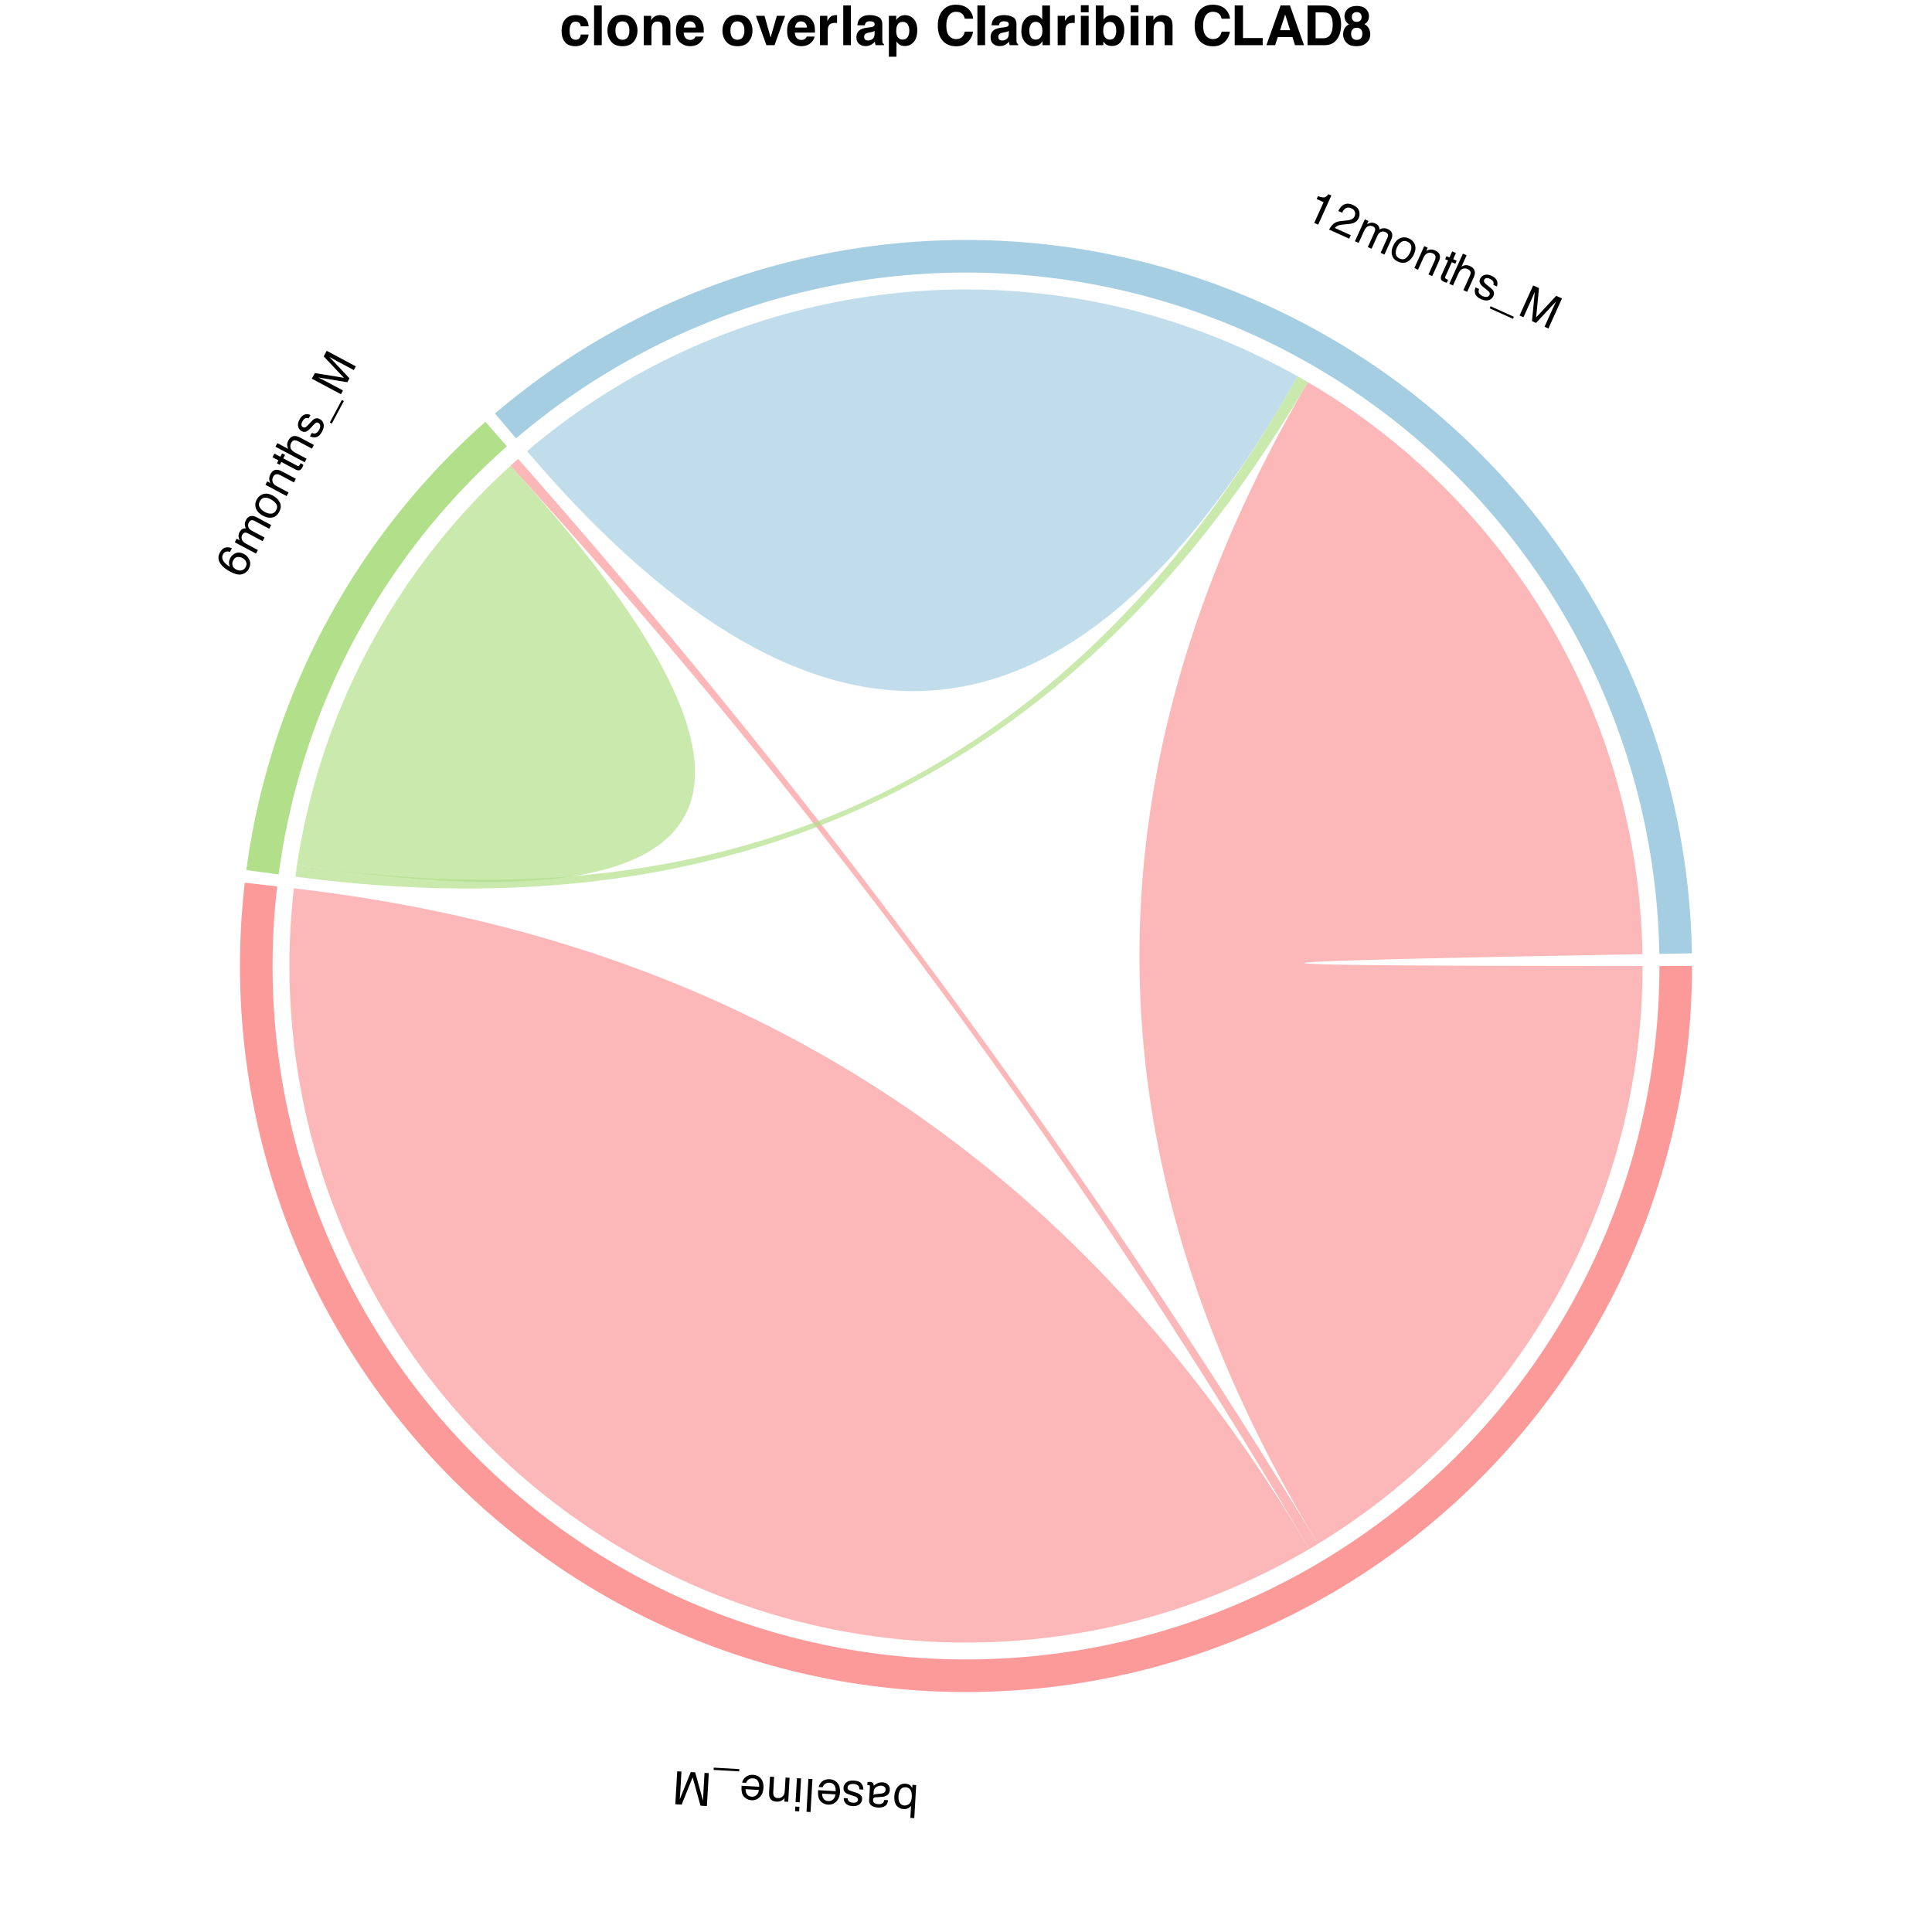<?xml version="1.0" encoding="UTF-8"?>
<svg xmlns="http://www.w3.org/2000/svg" xmlns:xlink="http://www.w3.org/1999/xlink" width="504pt" height="504pt" viewBox="0 0 504 504" version="1.1">
<defs>
<g>
<symbol overflow="visible" id="glyph0-0">
<path style="stroke:none;" d="M -0.387 -0.023 L -0.883 8.57 L -7.703 8.18 L -7.207 -0.414 Z M -6.191 0.723 L -6.562 7.164 L -1.895 7.434 L -1.523 0.992 Z M -6.191 0.723 "/>
</symbol>
<symbol overflow="visible" id="glyph0-1">
<path style="stroke:none;" d="M -1.188 8.582 L -2.211 8.523 L -2.031 5.406 C -2.277 5.691 -2.566 5.906 -2.895 6.047 C -3.223 6.188 -3.574 6.246 -3.949 6.223 C -4.73 6.18 -5.348 5.875 -5.801 5.309 C -6.258 4.746 -6.453 3.941 -6.395 2.895 C -6.336 1.906 -6.051 1.094 -5.531 0.469 C -5.016 -0.16 -4.332 -0.449 -3.48 -0.398 C -3.004 -0.371 -2.609 -0.234 -2.297 0.016 C -2.109 0.164 -1.914 0.395 -1.707 0.707 L -1.66 -0.094 L -0.691 -0.039 Z M -3.469 0.535 C -4.039 0.5 -4.477 0.703 -4.789 1.141 C -5.098 1.574 -5.273 2.164 -5.312 2.906 C -5.352 3.562 -5.242 4.117 -4.984 4.566 C -4.727 5.016 -4.324 5.258 -3.773 5.289 C -3.293 5.316 -2.863 5.164 -2.48 4.828 C -2.102 4.492 -1.887 3.918 -1.84 3.105 C -1.805 2.516 -1.852 2.035 -1.98 1.66 C -2.219 0.953 -2.715 0.578 -3.469 0.535 Z M -3.469 0.535 "/>
</symbol>
<symbol overflow="visible" id="glyph0-2">
<path style="stroke:none;" d="M -1.676 1.578 C -1.656 1.273 -1.754 1.027 -1.969 0.836 C -2.18 0.648 -2.438 0.547 -2.742 0.527 C -3.113 0.508 -3.477 0.574 -3.832 0.723 C -4.434 0.977 -4.754 1.426 -4.793 2.07 L -4.84 2.922 C -4.707 2.848 -4.535 2.785 -4.332 2.742 C -4.125 2.699 -3.926 2.672 -3.727 2.66 L -3.086 2.617 C -2.699 2.586 -2.41 2.523 -2.211 2.426 C -1.879 2.262 -1.699 1.977 -1.676 1.578 Z M -4.348 3.559 C -4.59 3.574 -4.758 3.668 -4.852 3.836 C -4.902 3.926 -4.934 4.059 -4.945 4.234 C -4.965 4.594 -4.852 4.859 -4.605 5.039 C -4.359 5.215 -4 5.316 -3.523 5.344 C -2.973 5.375 -2.574 5.25 -2.328 4.965 C -2.191 4.809 -2.094 4.57 -2.035 4.25 L -1.051 4.305 C -1.117 5.078 -1.398 5.602 -1.895 5.875 C -2.395 6.148 -2.961 6.27 -3.598 6.23 C -4.336 6.188 -4.926 6.016 -5.371 5.707 C -5.812 5.398 -6.012 4.949 -5.98 4.355 L -5.77 0.746 C -5.766 0.637 -5.781 0.551 -5.824 0.48 C -5.863 0.41 -5.957 0.371 -6.102 0.363 C -6.148 0.363 -6.199 0.363 -6.262 0.363 C -6.32 0.367 -6.383 0.371 -6.449 0.379 L -6.402 -0.398 C -6.238 -0.438 -6.109 -0.457 -6.023 -0.465 C -5.938 -0.473 -5.82 -0.469 -5.672 -0.461 C -5.309 -0.441 -5.055 -0.297 -4.906 -0.031 C -4.828 0.109 -4.777 0.309 -4.758 0.559 C -4.527 0.289 -4.203 0.066 -3.789 -0.117 C -3.375 -0.301 -2.93 -0.379 -2.445 -0.352 C -1.863 -0.32 -1.398 -0.113 -1.051 0.258 C -0.703 0.633 -0.543 1.086 -0.574 1.617 C -0.609 2.199 -0.816 2.637 -1.195 2.938 C -1.578 3.234 -2.062 3.406 -2.656 3.445 Z M -4.348 3.559 "/>
</symbol>
<symbol overflow="visible" id="glyph0-3">
<path style="stroke:none;" d="M -1.512 1.887 C -1.523 1.531 -1.594 1.258 -1.727 1.062 C -1.973 0.707 -2.426 0.512 -3.078 0.473 C -3.469 0.453 -3.816 0.516 -4.125 0.668 C -4.43 0.82 -4.594 1.074 -4.613 1.43 C -4.629 1.699 -4.523 1.91 -4.293 2.066 C -4.145 2.16 -3.852 2.277 -3.406 2.414 L -2.582 2.676 C -2.055 2.84 -1.672 3.008 -1.43 3.188 C -0.992 3.496 -0.789 3.906 -0.816 4.406 C -0.852 5 -1.094 5.469 -1.539 5.809 C -1.988 6.152 -2.574 6.301 -3.297 6.262 C -4.238 6.207 -4.902 5.891 -5.289 5.312 C -5.531 4.945 -5.633 4.562 -5.605 4.156 L -4.609 4.211 C -4.602 4.449 -4.531 4.672 -4.395 4.875 C -4.168 5.168 -3.758 5.328 -3.16 5.363 C -2.762 5.387 -2.457 5.328 -2.246 5.188 C -2.031 5.047 -1.918 4.852 -1.902 4.602 C -1.887 4.328 -2.008 4.105 -2.27 3.926 C -2.418 3.82 -2.645 3.719 -2.945 3.629 L -3.629 3.418 C -4.375 3.191 -4.871 2.984 -5.121 2.797 C -5.516 2.504 -5.695 2.07 -5.66 1.492 C -5.629 0.934 -5.391 0.465 -4.945 0.086 C -4.496 -0.297 -3.84 -0.461 -2.977 -0.41 C -2.043 -0.359 -1.395 -0.109 -1.031 0.336 C -0.668 0.781 -0.492 1.316 -0.5 1.941 Z M -1.512 1.887 "/>
</symbol>
<symbol overflow="visible" id="glyph0-4">
<path style="stroke:none;" d="M -3.75 6.211 C -4.195 6.184 -4.621 6.055 -5.023 5.824 C -5.43 5.59 -5.73 5.301 -5.93 4.957 C -6.125 4.629 -6.242 4.254 -6.289 3.828 C -6.336 3.535 -6.34 3.074 -6.305 2.441 L -1.711 2.707 C -1.695 2.07 -1.816 1.551 -2.074 1.152 C -2.332 0.75 -2.758 0.535 -3.344 0.5 C -3.895 0.469 -4.344 0.625 -4.691 0.969 C -4.891 1.168 -5.039 1.402 -5.133 1.676 L -6.168 1.617 C -6.129 1.387 -6.023 1.137 -5.852 0.863 C -5.68 0.59 -5.496 0.367 -5.293 0.199 C -4.957 -0.094 -4.547 -0.281 -4.07 -0.363 C -3.812 -0.41 -3.523 -0.426 -3.203 -0.406 C -2.426 -0.363 -1.781 -0.039 -1.27 0.559 C -0.762 1.156 -0.535 1.965 -0.594 2.988 C -0.652 3.996 -0.973 4.797 -1.555 5.391 C -2.137 5.988 -2.867 6.262 -3.75 6.211 Z M -5.27 3.34 C -5.254 3.801 -5.176 4.172 -5.035 4.453 C -4.773 4.977 -4.309 5.258 -3.633 5.297 C -3.148 5.324 -2.734 5.172 -2.387 4.844 C -2.039 4.512 -1.84 4.078 -1.789 3.543 Z M -5.27 3.34 "/>
</symbol>
<symbol overflow="visible" id="glyph0-5">
<path style="stroke:none;" d="M -1.297 8.547 L -2.348 8.488 L -1.855 -0.105 L -0.801 -0.047 Z M -1.297 8.547 "/>
</symbol>
<symbol overflow="visible" id="glyph0-6">
<path style="stroke:none;" d="M -1.133 6.191 L -2.203 6.129 L -1.844 -0.105 L -0.773 -0.043 Z M -1.266 8.547 L -2.336 8.488 L -2.27 7.293 L -1.199 7.355 Z M -1.266 8.547 "/>
</symbol>
<symbol overflow="visible" id="glyph0-7">
<path style="stroke:none;" d="M -1.133 6.219 L -2.133 6.164 L -2.082 5.273 C -2.398 5.625 -2.73 5.867 -3.07 6.008 C -3.41 6.148 -3.781 6.207 -4.188 6.184 C -5.078 6.133 -5.66 5.789 -5.938 5.152 C -6.09 4.801 -6.148 4.312 -6.109 3.68 L -5.879 -0.34 L -4.809 -0.277 L -5.035 3.672 C -5.059 4.055 -5.02 4.363 -4.918 4.605 C -4.754 5.008 -4.426 5.223 -3.934 5.25 C -3.684 5.266 -3.48 5.25 -3.316 5.207 C -3.023 5.141 -2.758 4.98 -2.527 4.738 C -2.34 4.543 -2.211 4.336 -2.148 4.117 C -2.082 3.898 -2.039 3.586 -2.016 3.176 L -1.824 -0.105 L -0.773 -0.043 Z M -1.133 6.219 "/>
</symbol>
<symbol overflow="visible" id="glyph0-8">
<path style="stroke:none;" d="M 0.086 -1.496 L 0.051 -0.906 L -6.609 -1.289 L -6.578 -1.883 Z M 0.086 -1.496 "/>
</symbol>
<symbol overflow="visible" id="glyph0-9">
<path style="stroke:none;" d="M -1.379 8.543 L -3.047 8.445 L -5.094 1.039 L -7.965 8.164 L -9.613 8.066 L -9.121 -0.523 L -8.016 -0.461 L -8.305 4.609 C -8.316 4.785 -8.336 5.074 -8.367 5.48 C -8.398 5.887 -8.43 6.32 -8.453 6.785 L -5.586 -0.32 L -4.434 -0.254 L -2.383 7.133 L -2.367 6.871 C -2.355 6.66 -2.344 6.34 -2.328 5.91 C -2.312 5.477 -2.297 5.16 -2.285 4.957 L -1.996 -0.113 L -0.883 -0.051 Z M -1.379 8.543 "/>
</symbol>
<symbol overflow="visible" id="glyph1-0">
<path style="stroke:none;" d="M 0.184 -0.34 L -7.414 -4.391 L -4.199 -10.418 L 3.398 -6.371 Z M 1.938 -5.926 L -3.754 -8.961 L -5.953 -4.836 L -0.262 -1.801 Z M 1.938 -5.926 "/>
</symbol>
<symbol overflow="visible" id="glyph1-1">
<path style="stroke:none;" d="M -5.785 -7.062 C -5.344 -7.891 -4.82 -8.352 -4.219 -8.449 C -3.613 -8.547 -3.086 -8.473 -2.629 -8.23 L -3.121 -7.309 C -3.445 -7.41 -3.719 -7.445 -3.949 -7.41 C -4.379 -7.352 -4.715 -7.098 -4.957 -6.641 C -5.234 -6.121 -5.215 -5.578 -4.898 -5.016 C -4.582 -4.453 -3.984 -3.914 -3.105 -3.402 C -3.305 -3.785 -3.398 -4.176 -3.379 -4.586 C -3.359 -4.953 -3.25 -5.32 -3.055 -5.688 C -2.727 -6.309 -2.238 -6.742 -1.598 -6.992 C -0.953 -7.242 -0.238 -7.16 0.547 -6.742 C 1.219 -6.383 1.699 -5.848 1.984 -5.133 C 2.27 -4.418 2.195 -3.656 1.762 -2.844 C 1.395 -2.152 0.812 -1.695 0.02 -1.473 C -0.777 -1.25 -1.797 -1.469 -3.039 -2.133 C -3.961 -2.625 -4.68 -3.152 -5.203 -3.719 C -6.199 -4.805 -6.395 -5.918 -5.785 -7.062 Z M 0.98 -3.367 C 1.242 -3.859 1.27 -4.312 1.07 -4.73 C 0.871 -5.148 0.547 -5.477 0.102 -5.719 C -0.277 -5.918 -0.699 -6.004 -1.156 -5.969 C -1.613 -5.934 -1.996 -5.633 -2.301 -5.059 C -2.516 -4.66 -2.57 -4.238 -2.465 -3.793 C -2.359 -3.352 -2.043 -2.988 -1.508 -2.703 C -1.039 -2.453 -0.57 -2.379 -0.105 -2.484 C 0.359 -2.59 0.719 -2.883 0.98 -3.367 Z M 0.98 -3.367 "/>
</symbol>
<symbol overflow="visible" id="glyph1-2">
<path style="stroke:none;" d="M -5.172 -3.637 L -4.684 -4.555 L -3.898 -4.137 C -4.051 -4.504 -4.145 -4.809 -4.172 -5.055 C -4.219 -5.473 -4.137 -5.875 -3.93 -6.266 C -3.695 -6.707 -3.398 -7.004 -3.035 -7.156 C -2.832 -7.242 -2.574 -7.281 -2.27 -7.277 C -2.453 -7.645 -2.543 -8.004 -2.539 -8.359 C -2.531 -8.715 -2.438 -9.066 -2.25 -9.414 C -1.855 -10.16 -1.316 -10.523 -0.633 -10.504 C -0.266 -10.496 0.16 -10.359 0.652 -10.098 L 4.336 -8.133 L 3.82 -7.164 L -0.023 -9.219 C -0.395 -9.414 -0.695 -9.457 -0.934 -9.348 C -1.168 -9.234 -1.359 -9.047 -1.5 -8.781 C -1.695 -8.414 -1.738 -8.035 -1.637 -7.641 C -1.531 -7.246 -1.191 -6.898 -0.621 -6.594 L 2.602 -4.875 L 2.094 -3.93 L -1.52 -5.855 C -1.895 -6.055 -2.191 -6.156 -2.414 -6.16 C -2.746 -6.156 -3.016 -5.961 -3.223 -5.578 C -3.41 -5.227 -3.445 -4.832 -3.324 -4.398 C -3.207 -3.965 -2.789 -3.559 -2.078 -3.18 L 0.859 -1.613 L 0.363 -0.684 Z M -5.172 -3.637 "/>
</symbol>
<symbol overflow="visible" id="glyph1-3">
<path style="stroke:none;" d="M 0.938 -3.199 C 1.266 -3.816 1.258 -4.363 0.914 -4.844 C 0.566 -5.32 0.109 -5.711 -0.465 -6.016 C -0.98 -6.293 -1.445 -6.434 -1.855 -6.441 C -2.508 -6.453 -3.004 -6.137 -3.344 -5.496 C -3.648 -4.926 -3.652 -4.398 -3.355 -3.906 C -3.059 -3.418 -2.602 -3.008 -1.988 -2.68 C -1.398 -2.367 -0.84 -2.234 -0.309 -2.285 C 0.223 -2.332 0.637 -2.637 0.938 -3.199 Z M -4.145 -5.953 C -3.762 -6.668 -3.203 -7.145 -2.465 -7.383 C -1.727 -7.621 -0.895 -7.496 0.027 -7.004 C 0.922 -6.527 1.543 -5.918 1.895 -5.172 C 2.246 -4.426 2.176 -3.598 1.691 -2.684 C 1.285 -1.922 0.703 -1.457 -0.051 -1.281 C -0.805 -1.109 -1.617 -1.254 -2.484 -1.715 C -3.414 -2.211 -4.031 -2.844 -4.328 -3.609 C -4.629 -4.375 -4.566 -5.156 -4.145 -5.953 Z M -4.145 -5.953 "/>
</symbol>
<symbol overflow="visible" id="glyph1-4">
<path style="stroke:none;" d="M -5.172 -3.637 L -4.703 -4.52 L -3.918 -4.102 C -4.102 -4.535 -4.184 -4.938 -4.172 -5.305 C -4.156 -5.672 -4.051 -6.035 -3.859 -6.395 C -3.441 -7.18 -2.887 -7.566 -2.191 -7.551 C -1.809 -7.543 -1.34 -7.387 -0.781 -7.09 L 2.77 -5.195 L 2.266 -4.25 L -1.223 -6.109 C -1.562 -6.289 -1.859 -6.387 -2.121 -6.398 C -2.555 -6.414 -2.887 -6.207 -3.117 -5.773 C -3.234 -5.551 -3.309 -5.359 -3.34 -5.195 C -3.398 -4.898 -3.367 -4.594 -3.242 -4.277 C -3.145 -4.027 -3.008 -3.824 -2.84 -3.676 C -2.668 -3.523 -2.402 -3.352 -2.039 -3.16 L 0.859 -1.613 L 0.363 -0.684 Z M -5.172 -3.637 "/>
</symbol>
<symbol overflow="visible" id="glyph1-5">
<path style="stroke:none;" d="M -6.621 -4.645 L -6.117 -5.586 L -4.574 -4.762 L -4.102 -5.645 L -3.34 -5.242 L -3.812 -4.355 L -0.199 -2.43 C -0.004 -2.328 0.16 -2.324 0.293 -2.418 C 0.371 -2.473 0.453 -2.582 0.543 -2.75 C 0.566 -2.797 0.594 -2.844 0.617 -2.898 C 0.645 -2.949 0.672 -3.012 0.703 -3.086 L 1.438 -2.695 C 1.41 -2.57 1.375 -2.445 1.324 -2.324 C 1.277 -2.203 1.219 -2.074 1.148 -1.938 C 0.914 -1.504 0.648 -1.27 0.34 -1.23 C 0.035 -1.195 -0.293 -1.273 -0.648 -1.461 L -4.312 -3.418 L -4.715 -2.668 L -5.473 -3.07 L -5.074 -3.82 Z M -6.621 -4.645 "/>
</symbol>
<symbol overflow="visible" id="glyph1-6">
<path style="stroke:none;" d="M -7.258 -4.746 L -6.762 -5.676 L -3.926 -4.168 C -4.09 -4.535 -4.18 -4.84 -4.199 -5.074 C -4.234 -5.48 -4.137 -5.906 -3.895 -6.355 C -3.469 -7.156 -2.898 -7.551 -2.184 -7.539 C -1.793 -7.531 -1.324 -7.379 -0.781 -7.09 L 2.77 -5.195 L 2.262 -4.238 L -1.23 -6.102 C -1.637 -6.316 -1.961 -6.426 -2.207 -6.422 C -2.602 -6.414 -2.922 -6.18 -3.168 -5.715 C -3.375 -5.328 -3.43 -4.906 -3.332 -4.453 C -3.234 -3.996 -2.812 -3.574 -2.078 -3.18 L 0.859 -1.613 L 0.363 -0.684 Z M -7.258 -4.746 "/>
</symbol>
<symbol overflow="visible" id="glyph1-7">
<path style="stroke:none;" d="M -1.078 -2.16 C -0.754 -2.023 -0.473 -1.977 -0.242 -2.016 C 0.184 -2.09 0.551 -2.414 0.859 -2.996 C 1.043 -3.34 1.129 -3.684 1.121 -4.023 C 1.109 -4.367 0.949 -4.621 0.633 -4.789 C 0.395 -4.914 0.16 -4.906 -0.078 -4.762 C -0.227 -4.668 -0.453 -4.449 -0.766 -4.105 L -1.344 -3.465 C -1.715 -3.055 -2.031 -2.777 -2.297 -2.633 C -2.762 -2.367 -3.215 -2.352 -3.66 -2.59 C -4.184 -2.867 -4.508 -3.281 -4.629 -3.832 C -4.754 -4.383 -4.645 -4.977 -4.305 -5.613 C -3.859 -6.449 -3.293 -6.922 -2.605 -7.027 C -2.172 -7.094 -1.781 -7.027 -1.426 -6.828 L -1.895 -5.949 C -2.113 -6.043 -2.344 -6.074 -2.586 -6.035 C -2.945 -5.949 -3.266 -5.645 -3.547 -5.117 C -3.734 -4.766 -3.809 -4.465 -3.77 -4.211 C -3.73 -3.957 -3.602 -3.773 -3.383 -3.656 C -3.141 -3.527 -2.883 -3.543 -2.613 -3.703 C -2.453 -3.797 -2.27 -3.961 -2.059 -4.191 L -1.582 -4.727 C -1.062 -5.309 -0.668 -5.676 -0.395 -5.82 C 0.035 -6.055 0.508 -6.039 1.016 -5.766 C 1.508 -5.504 1.836 -5.09 1.996 -4.523 C 2.152 -3.957 2.027 -3.293 1.621 -2.527 C 1.18 -1.703 0.684 -1.223 0.125 -1.078 C -0.43 -0.934 -0.992 -0.996 -1.555 -1.27 Z M -1.078 -2.16 "/>
</symbol>
<symbol overflow="visible" id="glyph1-8">
<path style="stroke:none;" d="M 1.324 0.707 L 0.801 0.426 L 3.941 -5.461 L 4.465 -5.184 Z M 1.324 0.707 "/>
</symbol>
<symbol overflow="visible" id="glyph1-9">
<path style="stroke:none;" d="M -7.18 -4.832 L -6.395 -6.305 L 1.191 -5.062 L -4.074 -10.652 L -3.297 -12.109 L 4.297 -8.059 L 3.777 -7.082 L -0.707 -9.473 C -0.859 -9.555 -1.117 -9.695 -1.469 -9.895 C -1.824 -10.094 -2.207 -10.301 -2.617 -10.52 L 2.633 -4.938 L 2.09 -3.918 L -5.48 -5.152 L -5.246 -5.027 C -5.059 -4.93 -4.773 -4.781 -4.391 -4.59 C -4.004 -4.395 -3.723 -4.25 -3.543 -4.152 L 0.941 -1.762 L 0.418 -0.781 Z M -7.18 -4.832 "/>
</symbol>
<symbol overflow="visible" id="glyph2-0">
<path style="stroke:none;" d="M 0.352 0.16 L 3.891 -7.688 L 10.117 -4.879 L 6.582 2.969 Z M 6.039 1.543 L 8.691 -4.34 L 4.43 -6.262 L 1.777 -0.379 Z M 6.039 1.543 "/>
</symbol>
<symbol overflow="visible" id="glyph2-1">
<path style="stroke:none;" d="M 3.488 -4.945 L 3.82 -5.68 C 4.547 -5.434 5.082 -5.332 5.426 -5.363 C 5.773 -5.398 6.148 -5.684 6.551 -6.211 L 7.309 -5.871 L 3.871 1.746 L 2.848 1.285 L 5.289 -4.133 Z M 3.488 -4.945 "/>
</symbol>
<symbol overflow="visible" id="glyph2-2">
<path style="stroke:none;" d="M 0.344 0.152 C 0.676 -0.488 1.07 -1 1.527 -1.383 C 1.984 -1.762 2.645 -1.996 3.512 -2.086 L 4.805 -2.219 C 5.383 -2.277 5.809 -2.359 6.078 -2.465 C 6.504 -2.629 6.805 -2.902 6.977 -3.281 C 7.176 -3.727 7.203 -4.141 7.055 -4.523 C 6.906 -4.906 6.605 -5.195 6.16 -5.398 C 5.504 -5.695 4.934 -5.652 4.457 -5.266 C 4.203 -5.059 3.961 -4.723 3.73 -4.258 L 2.754 -4.695 C 3.066 -5.359 3.434 -5.844 3.859 -6.16 C 4.609 -6.711 5.512 -6.75 6.566 -6.277 C 7.441 -5.883 7.973 -5.355 8.164 -4.699 C 8.355 -4.043 8.32 -3.426 8.059 -2.844 C 7.781 -2.23 7.332 -1.805 6.703 -1.566 C 6.34 -1.426 5.754 -1.32 4.949 -1.254 L 4.035 -1.176 C 3.598 -1.141 3.242 -1.082 2.961 -0.996 C 2.465 -0.848 2.086 -0.605 1.824 -0.27 L 6 1.613 L 5.594 2.523 Z M 0.344 0.152 "/>
</symbol>
<symbol overflow="visible" id="glyph2-3">
<path style="stroke:none;" d="M 3.285 -5.402 L 4.234 -4.973 L 3.871 -4.16 C 4.227 -4.34 4.523 -4.453 4.766 -4.496 C 5.18 -4.57 5.59 -4.516 5.992 -4.336 C 6.449 -4.129 6.766 -3.852 6.941 -3.504 C 7.039 -3.305 7.098 -3.051 7.113 -2.746 C 7.465 -2.953 7.816 -3.066 8.172 -3.086 C 8.527 -3.105 8.887 -3.031 9.246 -2.867 C 10.016 -2.523 10.414 -2.008 10.441 -1.328 C 10.453 -0.961 10.348 -0.523 10.121 -0.02 L 8.402 3.789 L 7.402 3.34 L 9.195 -0.637 C 9.367 -1.016 9.391 -1.32 9.262 -1.551 C 9.137 -1.777 8.938 -1.953 8.664 -2.078 C 8.285 -2.246 7.902 -2.27 7.516 -2.137 C 7.129 -2.008 6.805 -1.648 6.539 -1.055 L 5.035 2.27 L 4.059 1.832 L 5.742 -1.902 C 5.918 -2.289 6 -2.594 5.988 -2.816 C 5.961 -3.148 5.75 -3.402 5.352 -3.586 C 4.988 -3.75 4.594 -3.758 4.168 -3.609 C 3.746 -3.461 3.367 -3.02 3.035 -2.281 L 1.668 0.75 L 0.703 0.316 Z M 3.285 -5.402 "/>
</symbol>
<symbol overflow="visible" id="glyph2-4">
<path style="stroke:none;" d="M 3.254 0.723 C 3.891 1.008 4.438 0.965 4.891 0.59 C 5.348 0.215 5.707 -0.27 5.973 -0.859 C 6.215 -1.395 6.324 -1.867 6.305 -2.281 C 6.273 -2.93 5.926 -3.402 5.262 -3.699 C 4.676 -3.965 4.145 -3.934 3.676 -3.605 C 3.207 -3.277 2.828 -2.797 2.543 -2.164 C 2.27 -1.555 2.176 -0.988 2.258 -0.461 C 2.344 0.066 2.676 0.461 3.254 0.723 Z M 5.668 -4.527 C 6.406 -4.195 6.918 -3.668 7.203 -2.949 C 7.492 -2.227 7.422 -1.391 6.988 -0.434 C 6.574 0.488 6.008 1.148 5.285 1.547 C 4.566 1.945 3.734 1.934 2.789 1.508 C 2.004 1.152 1.5 0.605 1.277 -0.137 C 1.055 -0.875 1.145 -1.695 1.547 -2.594 C 1.98 -3.555 2.57 -4.211 3.316 -4.559 C 4.062 -4.91 4.844 -4.898 5.668 -4.527 Z M 5.668 -4.527 "/>
</symbol>
<symbol overflow="visible" id="glyph2-5">
<path style="stroke:none;" d="M 3.285 -5.402 L 4.199 -4.992 L 3.832 -4.18 C 4.254 -4.391 4.648 -4.504 5.016 -4.512 C 5.387 -4.523 5.754 -4.441 6.125 -4.277 C 6.938 -3.91 7.359 -3.379 7.387 -2.684 C 7.406 -2.305 7.281 -1.824 7.023 -1.25 L 5.367 2.422 L 4.391 1.98 L 6.016 -1.625 C 6.172 -1.973 6.25 -2.277 6.242 -2.539 C 6.23 -2.973 6.004 -3.289 5.555 -3.492 C 5.324 -3.594 5.129 -3.656 4.961 -3.676 C 4.664 -3.715 4.359 -3.664 4.055 -3.52 C 3.809 -3.402 3.617 -3.254 3.48 -3.074 C 3.34 -2.895 3.188 -2.617 3.02 -2.246 L 1.668 0.75 L 0.703 0.316 Z M 3.285 -5.402 "/>
</symbol>
<symbol overflow="visible" id="glyph2-6">
<path style="stroke:none;" d="M 4.199 -6.914 L 5.168 -6.473 L 4.449 -4.879 L 5.363 -4.465 L 5.008 -3.68 L 4.094 -4.094 L 2.41 -0.359 C 2.32 -0.16 2.328 0.004 2.434 0.133 C 2.492 0.207 2.605 0.281 2.781 0.359 C 2.828 0.383 2.879 0.402 2.934 0.426 C 2.988 0.449 3.051 0.473 3.125 0.496 L 2.781 1.254 C 2.656 1.238 2.531 1.207 2.406 1.168 C 2.281 1.129 2.148 1.078 2.012 1.016 C 1.562 0.812 1.309 0.562 1.254 0.258 C 1.195 -0.043 1.25 -0.375 1.414 -0.742 L 3.125 -4.531 L 2.348 -4.879 L 2.703 -5.664 L 3.477 -5.316 Z M 4.199 -6.914 "/>
</symbol>
<symbol overflow="visible" id="glyph2-7">
<path style="stroke:none;" d="M 4.254 -7.555 L 5.219 -7.121 L 3.898 -4.195 C 4.254 -4.379 4.551 -4.492 4.785 -4.527 C 5.188 -4.59 5.621 -4.516 6.082 -4.309 C 6.91 -3.934 7.344 -3.391 7.379 -2.676 C 7.395 -2.285 7.277 -1.812 7.023 -1.25 L 5.367 2.422 L 4.379 1.977 L 6.004 -1.629 C 6.195 -2.051 6.281 -2.383 6.262 -2.625 C 6.23 -3.02 5.973 -3.324 5.492 -3.539 C 5.094 -3.719 4.668 -3.746 4.223 -3.617 C 3.773 -3.488 3.379 -3.043 3.035 -2.281 L 1.668 0.75 L 0.703 0.316 Z M 4.254 -7.555 "/>
</symbol>
<symbol overflow="visible" id="glyph2-8">
<path style="stroke:none;" d="M 2.086 -1.219 C 1.969 -0.887 1.938 -0.605 1.992 -0.375 C 2.098 0.047 2.445 0.391 3.043 0.66 C 3.398 0.82 3.75 0.883 4.09 0.852 C 4.43 0.82 4.672 0.641 4.82 0.316 C 4.93 0.07 4.906 -0.164 4.746 -0.391 C 4.645 -0.531 4.41 -0.746 4.047 -1.035 L 3.371 -1.57 C 2.938 -1.914 2.637 -2.211 2.473 -2.465 C 2.18 -2.91 2.133 -3.363 2.34 -3.824 C 2.586 -4.363 2.977 -4.715 3.52 -4.875 C 4.059 -5.031 4.66 -4.961 5.316 -4.664 C 6.18 -4.277 6.688 -3.742 6.84 -3.066 C 6.934 -2.637 6.895 -2.242 6.719 -1.875 L 5.812 -2.285 C 5.891 -2.508 5.906 -2.742 5.848 -2.98 C 5.742 -3.332 5.418 -3.633 4.871 -3.875 C 4.508 -4.039 4.203 -4.094 3.953 -4.039 C 3.703 -3.984 3.527 -3.844 3.426 -3.617 C 3.312 -3.367 3.344 -3.113 3.523 -2.852 C 3.625 -2.699 3.801 -2.527 4.047 -2.332 L 4.613 -1.891 C 5.23 -1.414 5.617 -1.043 5.781 -0.781 C 6.047 -0.367 6.059 0.105 5.82 0.633 C 5.59 1.141 5.199 1.496 4.648 1.691 C 4.094 1.887 3.422 1.805 2.629 1.449 C 1.777 1.066 1.266 0.602 1.082 0.055 C 0.902 -0.492 0.93 -1.055 1.16 -1.637 Z M 2.086 -1.219 "/>
</symbol>
<symbol overflow="visible" id="glyph2-9">
<path style="stroke:none;" d="M -0.617 1.367 L -0.375 0.828 L 5.711 3.57 L 5.469 4.109 Z M -0.617 1.367 "/>
</symbol>
<symbol overflow="visible" id="glyph2-10">
<path style="stroke:none;" d="M 4.344 -7.484 L 5.867 -6.797 L 5.129 0.855 L 10.359 -4.77 L 11.867 -4.09 L 8.328 3.754 L 7.316 3.301 L 9.406 -1.332 C 9.477 -1.492 9.602 -1.754 9.777 -2.121 C 9.949 -2.488 10.133 -2.883 10.324 -3.309 L 5.102 2.301 L 4.047 1.824 L 4.777 -5.809 L 4.672 -5.566 C 4.586 -5.375 4.457 -5.082 4.289 -4.684 C 4.121 -4.285 3.992 -3.996 3.91 -3.809 L 1.82 0.82 L 0.805 0.363 Z M 4.344 -7.484 "/>
</symbol>
<symbol overflow="visible" id="glyph3-0">
<path style="stroke:none;" d="M 1.082 0 L 1.082 -10.363 L 9.43 -10.363 L 9.43 0 Z M 8.137 -1.293 L 8.137 -9.07 L 2.375 -9.07 L 2.375 -1.293 Z M 8.137 -1.293 "/>
</symbol>
<symbol overflow="visible" id="glyph3-1">
<path style="stroke:none;" d="M 5.512 -4.914 C 5.473 -5.199 5.379 -5.457 5.223 -5.688 C 5 -5.996 4.648 -6.152 4.176 -6.152 C 3.5 -6.152 3.039 -5.816 2.793 -5.148 C 2.66 -4.793 2.594 -4.316 2.594 -3.727 C 2.594 -3.164 2.66 -2.711 2.793 -2.371 C 3.031 -1.734 3.48 -1.414 4.141 -1.414 C 4.609 -1.414 4.941 -1.539 5.141 -1.793 C 5.336 -2.047 5.457 -2.375 5.5 -2.777 L 7.543 -2.777 C 7.496 -2.168 7.277 -1.59 6.883 -1.047 C 6.254 -0.172 5.324 0.266 4.094 0.266 C 2.859 0.266 1.953 -0.098 1.371 -0.828 C 0.789 -1.559 0.5 -2.512 0.5 -3.676 C 0.5 -4.992 0.82 -6.02 1.461 -6.75 C 2.105 -7.48 2.992 -7.848 4.121 -7.848 C 5.082 -7.848 5.867 -7.633 6.48 -7.199 C 7.09 -6.77 7.453 -6.008 7.566 -4.914 Z M 5.512 -4.914 "/>
</symbol>
<symbol overflow="visible" id="glyph3-2">
<path style="stroke:none;" d="M 2.98 0 L 0.977 0 L 0.977 -10.363 L 2.98 -10.363 Z M 2.98 0 "/>
</symbol>
<symbol overflow="visible" id="glyph3-3">
<path style="stroke:none;" d="M 4.375 -1.414 C 4.961 -1.414 5.41 -1.621 5.723 -2.039 C 6.035 -2.457 6.195 -3.051 6.195 -3.816 C 6.195 -4.586 6.039 -5.18 5.723 -5.594 C 5.41 -6.008 4.961 -6.215 4.375 -6.215 C 3.789 -6.215 3.336 -6.008 3.02 -5.594 C 2.703 -5.18 2.547 -4.586 2.547 -3.816 C 2.547 -3.047 2.703 -2.457 3.02 -2.039 C 3.336 -1.621 3.789 -1.414 4.375 -1.414 Z M 8.297 -3.816 C 8.297 -2.691 7.973 -1.73 7.328 -0.93 C 6.68 -0.133 5.699 0.266 4.379 0.266 C 3.062 0.266 2.082 -0.133 1.434 -0.93 C 0.789 -1.73 0.465 -2.691 0.465 -3.816 C 0.465 -4.922 0.789 -5.883 1.434 -6.695 C 2.082 -7.504 3.062 -7.91 4.379 -7.91 C 5.695 -7.91 6.68 -7.504 7.328 -6.695 C 7.973 -5.883 8.297 -4.926 8.297 -3.816 Z M 8.297 -3.816 "/>
</symbol>
<symbol overflow="visible" id="glyph3-4">
<path style="stroke:none;" d="M 5.184 -7.848 C 5.973 -7.848 6.621 -7.641 7.125 -7.223 C 7.629 -6.809 7.883 -6.121 7.883 -5.16 L 7.883 0 L 5.828 0 L 5.828 -4.66 C 5.828 -5.062 5.773 -5.375 5.668 -5.59 C 5.469 -5.984 5.094 -6.18 4.543 -6.18 C 3.863 -6.18 3.395 -5.891 3.145 -5.316 C 3.012 -5.012 2.945 -4.621 2.945 -4.148 L 2.945 0 L 0.949 0 L 0.949 -7.648 L 2.883 -7.648 L 2.883 -6.531 C 3.141 -6.926 3.383 -7.211 3.613 -7.383 C 4.027 -7.691 4.551 -7.848 5.184 -7.848 Z M 5.184 -7.848 "/>
</symbol>
<symbol overflow="visible" id="glyph3-5">
<path style="stroke:none;" d="M 3.957 -6.215 C 3.492 -6.215 3.133 -6.07 2.879 -5.781 C 2.625 -5.488 2.465 -5.094 2.398 -4.598 L 5.512 -4.598 C 5.48 -5.129 5.32 -5.531 5.031 -5.805 C 4.742 -6.078 4.387 -6.215 3.957 -6.215 Z M 3.957 -7.867 C 4.594 -7.867 5.172 -7.75 5.68 -7.508 C 6.191 -7.27 6.613 -6.895 6.945 -6.379 C 7.246 -5.922 7.441 -5.395 7.531 -4.797 C 7.582 -4.445 7.602 -3.938 7.594 -3.277 L 2.348 -3.277 C 2.375 -2.508 2.617 -1.969 3.074 -1.66 C 3.352 -1.469 3.684 -1.371 4.07 -1.371 C 4.484 -1.371 4.82 -1.488 5.078 -1.723 C 5.219 -1.848 5.34 -2.023 5.449 -2.25 L 7.496 -2.25 C 7.445 -1.797 7.207 -1.332 6.785 -0.863 C 6.129 -0.117 5.211 0.254 4.027 0.254 C 3.055 0.254 2.195 -0.062 1.449 -0.688 C 0.703 -1.316 0.332 -2.34 0.332 -3.754 C 0.332 -5.082 0.668 -6.098 1.34 -6.805 C 2.012 -7.512 2.887 -7.867 3.957 -7.867 Z M 3.957 -7.867 "/>
</symbol>
<symbol overflow="visible" id="glyph3-6">
<g>
</g>
</symbol>
<symbol overflow="visible" id="glyph3-7">
<path style="stroke:none;" d="M 5.66 -7.664 L 7.812 -7.664 L 5.047 0 L 2.934 0 L 0.184 -7.664 L 2.434 -7.664 L 4.027 -2.012 Z M 5.66 -7.664 "/>
</symbol>
<symbol overflow="visible" id="glyph3-8">
<path style="stroke:none;" d="M 5.098 -7.848 C 5.137 -7.848 5.168 -7.844 5.191 -7.844 C 5.219 -7.84 5.277 -7.836 5.363 -7.832 L 5.363 -5.781 C 5.238 -5.793 5.125 -5.805 5.027 -5.809 C 4.93 -5.812 4.848 -5.816 4.789 -5.816 C 3.98 -5.816 3.441 -5.551 3.164 -5.027 C 3.008 -4.73 2.934 -4.277 2.934 -3.664 L 2.934 0 L 0.914 0 L 0.914 -7.664 L 2.828 -7.664 L 2.828 -6.328 C 3.137 -6.84 3.406 -7.188 3.637 -7.375 C 4.012 -7.688 4.496 -7.848 5.098 -7.848 Z M 5.098 -7.848 "/>
</symbol>
<symbol overflow="visible" id="glyph3-9">
<path style="stroke:none;" d="M 5.16 -3.727 C 5.035 -3.648 4.906 -3.582 4.777 -3.531 C 4.648 -3.484 4.473 -3.438 4.246 -3.395 L 3.797 -3.312 C 3.375 -3.238 3.074 -3.145 2.891 -3.039 C 2.582 -2.855 2.426 -2.57 2.426 -2.188 C 2.426 -1.844 2.52 -1.598 2.711 -1.445 C 2.902 -1.293 3.133 -1.215 3.402 -1.215 C 3.836 -1.215 4.23 -1.344 4.594 -1.598 C 4.957 -1.852 5.148 -2.312 5.16 -2.98 Z M 3.945 -4.66 C 4.316 -4.707 4.578 -4.766 4.738 -4.836 C 5.023 -4.957 5.168 -5.148 5.168 -5.406 C 5.168 -5.719 5.059 -5.938 4.84 -6.059 C 4.621 -6.176 4.305 -6.238 3.883 -6.238 C 3.41 -6.238 3.074 -6.121 2.875 -5.887 C 2.734 -5.711 2.641 -5.477 2.594 -5.184 L 0.66 -5.184 C 0.703 -5.852 0.891 -6.402 1.223 -6.836 C 1.754 -7.508 2.664 -7.848 3.953 -7.848 C 4.789 -7.848 5.535 -7.68 6.188 -7.348 C 6.84 -7.016 7.164 -6.387 7.164 -5.465 L 7.164 -1.949 C 7.164 -1.703 7.168 -1.41 7.18 -1.062 C 7.191 -0.801 7.234 -0.621 7.297 -0.527 C 7.363 -0.434 7.461 -0.355 7.594 -0.297 L 7.594 0 L 5.414 0 C 5.352 -0.156 5.312 -0.301 5.289 -0.438 C 5.266 -0.574 5.246 -0.727 5.23 -0.898 C 4.953 -0.598 4.637 -0.344 4.273 -0.133 C 3.844 0.113 3.355 0.238 2.812 0.238 C 2.117 0.238 1.547 0.039 1.094 -0.355 C 0.641 -0.75 0.414 -1.312 0.414 -2.039 C 0.414 -2.98 0.777 -3.664 1.504 -4.086 C 1.902 -4.316 2.488 -4.48 3.262 -4.578 Z M 3.945 -4.66 "/>
</symbol>
<symbol overflow="visible" id="glyph3-10">
<path style="stroke:none;" d="M 6.215 -3.832 C 6.215 -4.422 6.082 -4.945 5.812 -5.398 C 5.543 -5.855 5.105 -6.082 4.5 -6.082 C 3.773 -6.082 3.273 -5.738 3.004 -5.047 C 2.863 -4.684 2.793 -4.219 2.793 -3.656 C 2.793 -2.766 3.027 -2.141 3.5 -1.777 C 3.781 -1.566 4.117 -1.461 4.5 -1.461 C 5.059 -1.461 5.484 -1.68 5.777 -2.109 C 6.07 -2.539 6.215 -3.113 6.215 -3.832 Z M 5.078 -7.832 C 5.973 -7.832 6.73 -7.504 7.352 -6.84 C 7.973 -6.18 8.281 -5.211 8.281 -3.93 C 8.281 -2.582 7.98 -1.551 7.371 -0.844 C 6.766 -0.137 5.984 0.219 5.027 0.219 C 4.418 0.219 3.91 0.066 3.508 -0.238 C 3.289 -0.406 3.074 -0.652 2.863 -0.977 L 2.863 3.016 L 0.879 3.016 L 0.879 -7.664 L 2.797 -7.664 L 2.797 -6.531 C 3.012 -6.863 3.242 -7.129 3.488 -7.32 C 3.934 -7.66 4.461 -7.832 5.078 -7.832 Z M 5.078 -7.832 "/>
</symbol>
<symbol overflow="visible" id="glyph3-11">
<path style="stroke:none;" d="M 0.648 -5.098 C 0.648 -6.906 1.133 -8.301 2.102 -9.281 C 2.945 -10.133 4.02 -10.559 5.324 -10.559 C 7.066 -10.559 8.34 -9.988 9.148 -8.844 C 9.594 -8.203 9.832 -7.559 9.863 -6.91 L 7.699 -6.91 C 7.559 -7.406 7.379 -7.785 7.156 -8.035 C 6.762 -8.484 6.18 -8.711 5.406 -8.711 C 4.621 -8.711 4 -8.395 3.543 -7.758 C 3.09 -7.125 2.863 -6.227 2.863 -5.062 C 2.863 -3.898 3.102 -3.027 3.582 -2.449 C 4.062 -1.871 4.672 -1.582 5.414 -1.582 C 6.172 -1.582 6.754 -1.832 7.152 -2.328 C 7.371 -2.594 7.555 -2.996 7.699 -3.531 L 9.844 -3.531 C 9.656 -2.402 9.176 -1.48 8.406 -0.773 C 7.633 -0.066 6.648 0.289 5.441 0.289 C 3.953 0.289 2.781 -0.191 1.926 -1.145 C 1.074 -2.105 0.648 -3.426 0.648 -5.098 Z M 0.648 -5.098 "/>
</symbol>
<symbol overflow="visible" id="glyph3-12">
<path style="stroke:none;" d="M 3.762 -7.848 C 4.227 -7.848 4.637 -7.746 5 -7.539 C 5.359 -7.336 5.652 -7.055 5.879 -6.695 L 5.879 -10.348 L 7.91 -10.348 L 7.91 0 L 5.961 0 L 5.961 -1.062 C 5.676 -0.605 5.352 -0.277 4.984 -0.07 C 4.621 0.137 4.164 0.238 3.621 0.238 C 2.727 0.238 1.973 -0.121 1.359 -0.848 C 0.75 -1.57 0.441 -2.5 0.441 -3.637 C 0.441 -4.941 0.742 -5.973 1.348 -6.723 C 1.949 -7.473 2.754 -7.848 3.762 -7.848 Z M 4.199 -1.449 C 4.766 -1.449 5.195 -1.66 5.492 -2.082 C 5.785 -2.504 5.934 -3.051 5.934 -3.719 C 5.934 -4.656 5.699 -5.328 5.223 -5.73 C 4.934 -5.973 4.598 -6.098 4.211 -6.098 C 3.625 -6.098 3.195 -5.875 2.922 -5.43 C 2.648 -4.988 2.512 -4.438 2.512 -3.781 C 2.512 -3.074 2.648 -2.508 2.93 -2.086 C 3.207 -1.66 3.629 -1.449 4.199 -1.449 Z M 4.199 -1.449 "/>
</symbol>
<symbol overflow="visible" id="glyph3-13">
<path style="stroke:none;" d="M 2.996 -8.578 L 0.965 -8.578 L 0.965 -10.426 L 2.996 -10.426 Z M 0.965 -7.664 L 2.996 -7.664 L 2.996 0 L 0.965 0 Z M 0.965 -7.664 "/>
</symbol>
<symbol overflow="visible" id="glyph3-14">
<path style="stroke:none;" d="M 5.078 -7.832 C 6.086 -7.832 6.871 -7.469 7.441 -6.742 C 8.012 -6.016 8.297 -5.078 8.297 -3.93 C 8.297 -2.738 8.016 -1.754 7.453 -0.969 C 6.891 -0.188 6.105 0.203 5.098 0.203 C 4.465 0.203 3.957 0.078 3.57 -0.176 C 3.34 -0.324 3.094 -0.59 2.828 -0.965 L 2.828 0 L 0.863 0 L 0.863 -10.348 L 2.863 -10.348 L 2.863 -6.664 C 3.117 -7.02 3.395 -7.293 3.699 -7.48 C 4.059 -7.715 4.52 -7.832 5.078 -7.832 Z M 4.562 -1.449 C 5.078 -1.449 5.48 -1.656 5.766 -2.074 C 6.051 -2.492 6.195 -3.039 6.195 -3.719 C 6.195 -4.262 6.125 -4.715 5.984 -5.07 C 5.715 -5.746 5.223 -6.082 4.508 -6.082 C 3.781 -6.082 3.281 -5.75 3.008 -5.09 C 2.867 -4.738 2.797 -4.285 2.797 -3.727 C 2.797 -3.07 2.945 -2.527 3.234 -2.094 C 3.523 -1.664 3.969 -1.449 4.562 -1.449 Z M 4.562 -1.449 "/>
</symbol>
<symbol overflow="visible" id="glyph3-15">
<path style="stroke:none;" d="M 1.098 -10.363 L 3.262 -10.363 L 3.262 -1.863 L 8.395 -1.863 L 8.395 0 L 1.098 0 Z M 1.098 -10.363 "/>
</symbol>
<symbol overflow="visible" id="glyph3-16">
<path style="stroke:none;" d="M 3.93 -3.918 L 6.559 -3.918 L 5.266 -7.996 Z M 4.062 -10.363 L 6.512 -10.363 L 10.18 0 L 7.832 0 L 7.164 -2.129 L 3.348 -2.129 L 2.629 0 L 0.367 0 Z M 4.062 -10.363 "/>
</symbol>
<symbol overflow="visible" id="glyph3-17">
<path style="stroke:none;" d="M 3.199 -8.562 L 3.199 -1.801 L 5.195 -1.801 C 6.219 -1.801 6.93 -2.305 7.332 -3.312 C 7.555 -3.863 7.664 -4.523 7.664 -5.289 C 7.664 -6.344 7.5 -7.152 7.168 -7.715 C 6.836 -8.281 6.18 -8.562 5.195 -8.562 Z M 5.562 -10.363 C 6.203 -10.355 6.738 -10.277 7.164 -10.137 C 7.891 -9.898 8.48 -9.461 8.93 -8.824 C 9.289 -8.309 9.535 -7.75 9.668 -7.152 C 9.801 -6.551 9.863 -5.98 9.863 -5.434 C 9.863 -4.055 9.59 -2.891 9.035 -1.934 C 8.285 -0.645 7.129 0 5.562 0 L 1.098 0 L 1.098 -10.363 Z M 5.562 -10.363 "/>
</symbol>
<symbol overflow="visible" id="glyph3-18">
<path style="stroke:none;" d="M 2.461 -2.961 C 2.461 -2.457 2.59 -2.07 2.852 -1.793 C 3.113 -1.516 3.473 -1.379 3.93 -1.379 C 4.391 -1.379 4.75 -1.516 5.008 -1.793 C 5.27 -2.07 5.398 -2.457 5.398 -2.961 C 5.398 -3.48 5.266 -3.875 5.004 -4.145 C 4.738 -4.414 4.379 -4.551 3.93 -4.551 C 3.48 -4.551 3.121 -4.414 2.859 -4.145 C 2.594 -3.875 2.461 -3.48 2.461 -2.961 Z M 0.379 -2.828 C 0.379 -3.398 0.508 -3.918 0.77 -4.379 C 1.031 -4.844 1.41 -5.195 1.914 -5.43 C 1.422 -5.758 1.102 -6.109 0.953 -6.492 C 0.805 -6.875 0.73 -7.234 0.73 -7.566 C 0.73 -8.305 1.012 -8.938 1.566 -9.461 C 2.125 -9.984 2.914 -10.242 3.93 -10.242 C 4.945 -10.242 5.734 -9.984 6.293 -9.461 C 6.852 -8.938 7.129 -8.305 7.129 -7.566 C 7.129 -7.234 7.055 -6.875 6.906 -6.492 C 6.758 -6.109 6.441 -5.781 5.949 -5.5 C 6.449 -5.219 6.828 -4.844 7.082 -4.379 C 7.332 -3.914 7.461 -3.398 7.461 -2.828 C 7.461 -1.969 7.141 -1.238 6.508 -0.637 C 5.871 -0.035 4.984 0.266 3.848 0.266 C 2.707 0.266 1.844 -0.035 1.258 -0.637 C 0.672 -1.238 0.379 -1.969 0.379 -2.828 Z M 2.645 -7.34 C 2.645 -6.969 2.758 -6.668 2.984 -6.434 C 3.211 -6.199 3.527 -6.082 3.93 -6.082 C 4.34 -6.082 4.652 -6.199 4.875 -6.434 C 5.098 -6.668 5.211 -6.969 5.211 -7.34 C 5.211 -7.742 5.098 -8.059 4.875 -8.285 C 4.652 -8.512 4.34 -8.629 3.93 -8.629 C 3.527 -8.629 3.211 -8.512 2.984 -8.285 C 2.758 -8.059 2.645 -7.742 2.645 -7.34 Z M 2.645 -7.34 "/>
</symbol>
</g>
</defs>
<g id="surface632">
<rect x="0" y="0" width="504" height="504" style="fill:rgb(100%,100%,100%);fill-opacity:1;stroke:none;"/>
<path style=" stroke:none;fill-rule:nonzero;fill:rgb(98.431%,60.392%,60%);fill-opacity:1;" d="M 432.895 252 L 441.398 252 L 441.387 254.371 L 441.34 256.746 L 441.266 259.117 L 441.164 261.484 L 441.027 263.855 L 440.867 266.219 L 440.672 268.586 L 440.449 270.945 L 440.199 273.305 L 439.918 275.66 L 439.605 278.012 L 439.266 280.359 L 438.895 282.703 L 438.496 285.043 L 438.066 287.375 L 437.609 289.703 L 437.121 292.027 L 436.605 294.34 L 436.062 296.648 L 435.488 298.953 L 434.887 301.246 L 434.254 303.531 L 433.594 305.812 L 432.906 308.082 L 432.191 310.344 L 431.445 312.598 L 430.672 314.84 L 429.871 317.07 L 429.043 319.293 L 428.184 321.508 L 427.301 323.707 L 426.391 325.898 L 425.449 328.078 L 424.484 330.242 L 423.488 332.398 L 422.469 334.539 L 421.422 336.668 L 420.348 338.781 L 419.246 340.883 L 418.121 342.973 L 416.969 345.047 L 415.789 347.105 L 414.586 349.148 L 413.355 351.18 L 412.102 353.191 L 410.82 355.188 L 409.516 357.168 L 408.188 359.133 L 406.832 361.082 L 405.457 363.012 L 404.051 364.926 L 402.625 366.82 L 401.176 368.699 L 399.703 370.559 L 398.207 372.398 L 396.688 374.223 L 395.145 376.023 L 393.578 377.809 L 391.992 379.57 L 390.383 381.312 L 388.754 383.039 L 387.102 384.738 L 385.43 386.422 L 383.734 388.082 L 382.02 389.723 L 380.285 391.34 L 378.527 392.934 L 376.754 394.508 L 374.961 396.059 L 373.145 397.59 L 371.312 399.094 L 369.461 400.578 L 367.59 402.039 L 365.703 403.473 L 363.797 404.887 L 361.871 406.273 L 359.93 407.637 L 357.973 408.977 L 356 410.293 L 354.008 411.582 L 352 412.848 L 349.98 414.09 L 347.941 415.301 L 345.887 416.492 L 343.82 417.656 L 341.738 418.793 L 339.641 419.902 L 337.531 420.988 L 335.41 422.043 L 333.273 423.078 L 331.125 424.082 L 328.961 425.059 L 326.789 426.008 L 324.602 426.934 L 322.406 427.828 L 320.199 428.695 L 317.98 429.535 L 315.75 430.348 L 313.512 431.133 L 311.266 431.891 L 309.008 432.617 L 306.738 433.316 L 304.465 433.988 L 302.18 434.633 L 299.891 435.246 L 297.59 435.832 L 295.285 436.387 L 292.973 436.914 L 290.652 437.414 L 288.328 437.883 L 285.996 438.324 L 283.66 438.734 L 281.316 439.117 L 278.973 439.469 L 276.621 439.793 L 274.266 440.086 L 271.91 440.352 L 269.551 440.586 L 267.188 440.789 L 264.82 440.965 L 262.453 441.113 L 260.082 441.227 L 257.711 441.312 L 255.34 441.371 L 252.969 441.398 L 250.598 441.395 L 248.223 441.363 L 245.852 441.301 L 243.48 441.207 L 241.113 441.086 L 238.746 440.938 L 236.379 440.754 L 234.016 440.543 L 231.656 440.305 L 229.301 440.035 L 226.945 439.734 L 224.598 439.406 L 222.25 439.051 L 219.91 438.66 L 217.574 438.246 L 215.246 437.801 L 212.922 437.324 L 210.602 436.82 L 208.293 436.289 L 205.988 435.727 L 203.688 435.137 L 201.398 434.516 L 199.117 433.867 L 196.844 433.191 L 194.578 432.484 L 192.32 431.754 L 190.074 430.992 L 187.84 430.199 L 185.613 429.383 L 183.395 428.539 L 181.188 427.664 L 178.996 426.766 L 176.812 425.836 L 174.641 424.879 L 172.48 423.898 L 170.332 422.891 L 168.199 421.852 L 166.078 420.789 L 163.973 419.699 L 161.879 418.586 L 159.797 417.441 L 157.734 416.273 L 155.684 415.082 L 153.648 413.863 L 151.629 412.617 L 149.625 411.348 L 147.637 410.055 L 145.664 408.734 L 143.711 407.391 L 141.773 406.02 L 139.852 404.629 L 137.949 403.211 L 136.066 401.77 L 134.199 400.309 L 132.348 398.82 L 130.52 397.309 L 128.711 395.777 L 126.918 394.223 L 125.148 392.645 L 123.395 391.043 L 121.664 389.422 L 119.953 387.777 L 118.262 386.113 L 116.594 384.43 L 114.945 382.723 L 113.32 380.996 L 111.715 379.25 L 110.129 377.48 L 108.57 375.695 L 107.031 373.887 L 105.516 372.062 L 104.023 370.219 L 102.555 368.355 L 101.109 366.477 L 99.688 364.574 L 98.289 362.66 L 96.914 360.727 L 95.566 358.773 L 94.242 356.809 L 92.941 354.824 L 91.664 352.824 L 90.414 350.805 L 89.191 348.773 L 87.992 346.727 L 86.816 344.668 L 85.668 342.59 L 84.547 340.5 L 83.453 338.395 L 82.383 336.277 L 81.34 334.145 L 80.324 332.004 L 79.336 329.848 L 78.375 327.676 L 77.441 325.496 L 76.535 323.305 L 75.656 321.102 L 74.805 318.887 L 73.98 316.664 L 73.184 314.426 L 72.418 312.184 L 71.676 309.93 L 70.965 307.664 L 70.281 305.395 L 69.629 303.113 L 69 300.824 L 68.406 298.531 L 67.836 296.227 L 67.297 293.914 L 66.785 291.598 L 66.305 289.277 L 65.852 286.949 L 65.43 284.613 L 65.035 282.273 L 64.672 279.93 L 64.336 277.582 L 64.031 275.23 L 63.754 272.871 L 63.508 270.512 L 63.289 268.152 L 63.102 265.785 L 62.945 263.418 L 62.816 261.051 L 62.719 258.68 L 62.648 256.309 L 62.609 253.938 L 62.602 251.562 L 62.621 249.191 L 62.672 246.82 L 62.75 244.449 L 62.859 242.078 L 63 239.711 L 63.168 237.344 L 63.367 234.98 L 63.594 232.621 L 63.852 230.262 L 65.965 230.504 L 68.074 230.75 L 70.188 230.992 L 72.301 231.238 L 72.055 233.488 L 71.836 235.746 L 71.645 238.004 L 71.484 240.262 L 71.352 242.523 L 71.246 244.789 L 71.172 247.051 L 71.125 249.316 L 71.105 251.582 L 71.113 253.848 L 71.152 256.113 L 71.215 258.379 L 71.312 260.645 L 71.434 262.906 L 71.582 265.168 L 71.762 267.426 L 71.969 269.684 L 72.207 271.934 L 72.469 274.188 L 72.762 276.434 L 73.082 278.676 L 73.43 280.914 L 73.805 283.148 L 74.211 285.379 L 74.641 287.602 L 75.102 289.82 L 75.59 292.035 L 76.105 294.242 L 76.648 296.441 L 77.219 298.633 L 77.816 300.82 L 78.441 302.996 L 79.094 305.168 L 79.773 307.328 L 80.48 309.48 L 81.211 311.625 L 81.973 313.758 L 82.758 315.883 L 83.574 318 L 84.414 320.102 L 85.277 322.195 L 86.172 324.277 L 87.09 326.352 L 88.035 328.41 L 89.004 330.457 L 90 332.492 L 91.02 334.516 L 92.066 336.527 L 93.137 338.523 L 94.234 340.504 L 95.355 342.473 L 96.5 344.43 L 97.672 346.371 L 98.863 348.297 L 100.082 350.207 L 101.324 352.102 L 102.59 353.98 L 103.879 355.844 L 105.191 357.691 L 106.527 359.52 L 107.883 361.336 L 109.266 363.133 L 110.668 364.91 L 112.094 366.672 L 113.543 368.414 L 115.012 370.141 L 116.5 371.848 L 118.012 373.535 L 119.547 375.203 L 121.098 376.852 L 122.672 378.484 L 124.266 380.094 L 125.883 381.684 L 127.516 383.25 L 129.168 384.801 L 130.844 386.328 L 132.535 387.836 L 134.246 389.32 L 135.973 390.785 L 137.723 392.227 L 139.488 393.648 L 141.27 395.047 L 143.07 396.422 L 144.887 397.773 L 146.723 399.105 L 148.574 400.414 L 150.441 401.695 L 152.324 402.957 L 154.223 404.191 L 156.137 405.406 L 158.062 406.594 L 160.008 407.758 L 161.965 408.898 L 163.938 410.016 L 165.926 411.105 L 167.926 412.172 L 169.938 413.211 L 171.961 414.227 L 174 415.215 L 176.051 416.18 L 178.113 417.117 L 180.188 418.031 L 182.273 418.918 L 184.367 419.777 L 186.477 420.613 L 188.594 421.418 L 190.719 422.199 L 192.855 422.953 L 195 423.68 L 197.156 424.383 L 199.32 425.055 L 201.492 425.703 L 203.672 426.32 L 205.859 426.914 L 208.055 427.477 L 210.254 428.012 L 212.461 428.523 L 214.676 429.004 L 216.895 429.457 L 219.121 429.883 L 221.352 430.281 L 223.586 430.652 L 225.828 430.992 L 228.07 431.305 L 230.32 431.594 L 232.57 431.848 L 234.824 432.078 L 237.082 432.281 L 239.34 432.453 L 241.602 432.598 L 243.863 432.715 L 246.129 432.801 L 248.395 432.859 L 250.66 432.891 L 252.926 432.895 L 255.191 432.867 L 257.457 432.812 L 259.719 432.73 L 261.984 432.621 L 264.246 432.48 L 266.504 432.312 L 268.762 432.117 L 271.016 431.895 L 273.27 431.641 L 275.516 431.359 L 277.762 431.051 L 280 430.715 L 282.238 430.352 L 284.469 429.957 L 286.695 429.539 L 288.918 429.09 L 291.133 428.613 L 293.34 428.109 L 295.543 427.578 L 297.738 427.02 L 299.926 426.43 L 302.109 425.816 L 304.281 425.176 L 306.445 424.508 L 308.602 423.812 L 310.75 423.09 L 312.891 422.34 L 315.02 421.566 L 317.137 420.762 L 319.246 419.934 L 321.344 419.078 L 323.43 418.195 L 325.508 417.289 L 327.57 416.355 L 329.625 415.395 L 331.664 414.41 L 333.691 413.398 L 335.707 412.363 L 337.711 411.301 L 339.699 410.215 L 341.672 409.105 L 343.633 407.969 L 345.578 406.809 L 347.512 405.625 L 349.43 404.418 L 351.328 403.184 L 353.215 401.93 L 355.086 400.648 L 356.938 399.348 L 358.777 398.02 L 360.598 396.672 L 362.402 395.301 L 364.188 393.906 L 365.957 392.492 L 367.707 391.051 L 369.438 389.594 L 371.152 388.109 L 372.848 386.605 L 374.523 385.082 L 376.184 383.539 L 377.82 381.973 L 379.438 380.387 L 381.035 378.781 L 382.613 377.152 L 384.172 375.508 L 385.707 373.844 L 387.223 372.16 L 388.719 370.457 L 390.191 368.734 L 391.641 366.992 L 393.07 365.234 L 394.477 363.461 L 395.863 361.668 L 397.227 359.855 L 398.566 358.027 L 399.883 356.184 L 401.176 354.324 L 402.445 352.449 L 403.691 350.555 L 404.914 348.648 L 406.113 346.727 L 407.285 344.789 L 408.438 342.836 L 409.562 340.867 L 410.664 338.887 L 411.738 336.895 L 412.789 334.887 L 413.816 332.867 L 414.816 330.832 L 415.789 328.789 L 416.738 326.73 L 417.66 324.66 L 418.559 322.578 L 419.43 320.488 L 420.273 318.387 L 421.094 316.273 L 421.883 314.148 L 422.648 312.016 L 423.387 309.875 L 424.098 307.723 L 424.785 305.562 L 425.441 303.395 L 426.07 301.219 L 426.676 299.035 L 427.25 296.844 L 427.797 294.645 L 428.316 292.441 L 428.812 290.227 L 429.277 288.012 L 429.711 285.789 L 430.121 283.559 L 430.504 281.324 L 430.855 279.086 L 431.184 276.844 L 431.48 274.598 L 431.746 272.348 L 431.988 270.098 L 432.203 267.84 L 432.387 265.582 L 432.543 263.32 L 432.668 261.059 L 432.77 258.797 L 432.84 256.531 L 432.883 254.266 Z M 432.895 252 "/>
<path style=" stroke:none;fill-rule:nonzero;fill:rgb(69.804%,87.451%,54.118%);fill-opacity:1;" d="M 72.688 228.105 L 70.582 227.824 L 68.473 227.543 L 66.367 227.262 L 64.258 226.98 L 64.59 224.629 L 64.945 222.281 L 65.332 219.938 L 65.75 217.598 L 66.195 215.266 L 66.672 212.938 L 67.176 210.617 L 67.711 208.305 L 68.273 205.996 L 68.863 203.695 L 69.484 201.402 L 70.133 199.117 L 70.809 196.84 L 71.516 194.574 L 72.25 192.312 L 73.012 190.062 L 73.805 187.824 L 74.621 185.594 L 75.469 183.375 L 76.344 181.168 L 77.246 178.969 L 78.176 176.785 L 79.133 174.609 L 80.117 172.449 L 81.129 170.301 L 82.164 168.164 L 83.23 166.039 L 84.32 163.93 L 85.438 161.836 L 86.582 159.754 L 87.754 157.684 L 88.949 155.633 L 90.168 153.598 L 91.418 151.574 L 92.688 149.566 L 93.984 147.578 L 95.309 145.605 L 96.652 143.648 L 98.023 141.707 L 99.422 139.785 L 100.84 137.883 L 102.281 135.996 L 103.75 134.125 L 105.238 132.277 L 106.754 130.445 L 108.289 128.633 L 109.848 126.84 L 111.426 125.07 L 113.031 123.316 L 114.656 121.582 L 116.301 119.871 L 117.969 118.18 L 119.656 116.508 L 121.367 114.859 L 123.098 113.234 L 124.848 111.629 L 126.617 110.043 L 128.023 111.637 L 129.434 113.23 L 132.246 116.418 L 130.555 117.93 L 128.883 119.465 L 127.23 121.02 L 125.598 122.594 L 123.984 124.188 L 122.395 125.805 L 120.82 127.438 L 119.27 129.094 L 117.738 130.77 L 116.23 132.461 L 114.742 134.172 L 113.273 135.902 L 111.828 137.652 L 110.406 139.418 L 109.004 141.203 L 107.625 143.004 L 106.27 144.824 L 104.938 146.66 L 103.629 148.512 L 102.344 150.383 L 101.082 152.266 L 99.84 154.168 L 98.625 156.082 L 97.438 158.016 L 96.27 159.961 L 95.129 161.922 L 94.012 163.895 L 92.918 165.883 L 91.852 167.883 L 90.809 169.898 L 89.793 171.926 L 88.801 173.969 L 87.832 176.02 L 86.895 178.086 L 85.98 180.16 L 85.094 182.25 L 84.23 184.348 L 83.395 186.457 L 82.586 188.578 L 81.805 190.707 L 81.051 192.844 L 80.32 194.992 L 79.621 197.152 L 78.945 199.316 L 78.297 201.492 L 77.68 203.672 L 77.086 205.863 L 76.52 208.062 L 75.984 210.266 L 75.477 212.477 L 74.992 214.691 L 74.539 216.914 L 74.113 219.145 L 73.715 221.375 L 73.344 223.613 L 73.004 225.855 Z M 72.688 228.105 "/>
<path style=" stroke:none;fill-rule:nonzero;fill:rgb(65.098%,80.784%,89.02%);fill-opacity:1;" d="M 134.633 114.348 L 133.254 112.73 L 131.871 111.113 L 129.113 107.879 L 130.934 106.348 L 132.77 104.84 L 134.625 103.352 L 136.504 101.891 L 138.395 100.453 L 140.305 99.039 L 142.234 97.648 L 144.18 96.285 L 146.145 94.941 L 148.125 93.625 L 150.121 92.336 L 152.133 91.07 L 154.16 89.828 L 156.203 88.613 L 158.262 87.422 L 160.336 86.262 L 162.422 85.121 L 164.523 84.012 L 166.641 82.926 L 168.77 81.867 L 170.91 80.836 L 173.066 79.832 L 175.23 78.855 L 177.41 77.906 L 179.602 76.984 L 181.805 76.09 L 184.02 75.223 L 186.242 74.383 L 188.477 73.57 L 190.723 72.785 L 192.977 72.031 L 195.238 71.305 L 197.512 70.605 L 199.793 69.938 L 202.082 69.297 L 204.379 68.684 L 206.684 68.102 L 208.996 67.547 L 211.316 67.02 L 213.641 66.523 L 215.973 66.059 L 218.309 65.621 L 220.648 65.211 L 222.996 64.832 L 225.348 64.484 L 227.703 64.164 L 230.062 63.875 L 232.426 63.613 L 234.793 63.383 L 237.16 63.184 L 239.531 63.012 L 241.906 62.871 L 244.281 62.758 L 246.656 62.676 L 249.031 62.625 L 251.41 62.602 L 253.789 62.609 L 256.164 62.645 L 258.543 62.715 L 260.918 62.809 L 263.289 62.938 L 265.664 63.094 L 268.031 63.281 L 270.398 63.496 L 272.766 63.742 L 275.125 64.016 L 277.484 64.32 L 279.836 64.656 L 282.188 65.02 L 284.531 65.414 L 286.871 65.836 L 289.203 66.289 L 291.531 66.773 L 293.855 67.281 L 296.168 67.824 L 298.477 68.391 L 300.777 68.988 L 303.07 69.617 L 305.355 70.27 L 307.633 70.957 L 309.902 71.668 L 312.16 72.41 L 314.41 73.18 L 316.648 73.977 L 318.879 74.801 L 321.098 75.656 L 323.305 76.535 L 325.504 77.445 L 327.688 78.379 L 329.863 79.344 L 332.023 80.336 L 334.172 81.352 L 336.305 82.398 L 338.43 83.469 L 340.539 84.566 L 342.633 85.691 L 344.711 86.844 L 346.777 88.02 L 348.828 89.223 L 350.863 90.449 L 352.883 91.703 L 354.887 92.984 L 356.875 94.285 L 358.848 95.617 L 360.801 96.969 L 362.738 98.348 L 364.66 99.75 L 366.562 101.176 L 368.445 102.625 L 370.312 104.098 L 372.156 105.594 L 373.984 107.113 L 375.797 108.656 L 377.586 110.223 L 379.355 111.809 L 381.105 113.418 L 382.832 115.051 L 384.543 116.703 L 386.23 118.379 L 387.895 120.074 L 389.543 121.789 L 391.164 123.527 L 392.766 125.281 L 394.348 127.059 L 395.902 128.855 L 397.438 130.672 L 398.949 132.508 L 400.438 134.363 L 401.902 136.234 L 403.344 138.125 L 404.762 140.031 L 406.152 141.961 L 407.523 143.902 L 408.867 145.863 L 410.188 147.84 L 411.48 149.836 L 412.754 151.844 L 413.996 153.871 L 415.215 155.91 L 416.41 157.969 L 417.574 160.039 L 418.719 162.125 L 419.832 164.223 L 420.922 166.336 L 421.984 168.465 L 423.02 170.605 L 424.027 172.758 L 425.008 174.922 L 425.961 177.102 L 426.887 179.289 L 427.785 181.492 L 428.656 183.703 L 429.5 185.926 L 430.316 188.16 L 431.102 190.402 L 431.863 192.656 L 432.594 194.918 L 433.297 197.188 L 433.969 199.469 L 434.613 201.758 L 435.23 204.051 L 435.816 206.355 L 436.375 208.668 L 436.906 210.984 L 437.406 213.309 L 437.875 215.637 L 438.32 217.973 L 438.73 220.316 L 439.113 222.66 L 439.469 225.012 L 439.793 227.367 L 440.086 229.727 L 440.352 232.09 L 440.586 234.457 L 440.789 236.824 L 440.965 239.195 L 441.113 241.566 L 441.227 243.941 L 441.316 246.316 L 441.371 248.695 L 439.246 248.73 L 437.121 248.77 L 434.996 248.805 L 432.867 248.844 L 432.816 246.574 L 432.73 244.305 L 432.621 242.035 L 432.48 239.77 L 432.312 237.504 L 432.117 235.242 L 431.895 232.984 L 431.641 230.727 L 431.359 228.473 L 431.051 226.223 L 430.711 223.98 L 430.348 221.738 L 429.953 219.504 L 429.531 217.27 L 429.082 215.047 L 428.602 212.824 L 428.098 210.613 L 427.562 208.406 L 427.004 206.203 L 426.414 204.012 L 425.797 201.828 L 425.156 199.648 L 424.484 197.48 L 423.785 195.32 L 423.062 193.168 L 422.309 191.023 L 421.531 188.891 L 420.727 186.77 L 419.895 184.656 L 419.035 182.555 L 418.148 180.465 L 417.238 178.383 L 416.301 176.316 L 415.34 174.258 L 414.352 172.215 L 413.336 170.184 L 412.297 168.164 L 411.23 166.16 L 410.141 164.168 L 409.027 162.188 L 407.887 160.227 L 406.723 158.277 L 405.535 156.34 L 404.32 154.422 L 403.086 152.516 L 401.824 150.629 L 400.539 148.758 L 399.23 146.898 L 397.902 145.059 L 396.547 143.238 L 395.172 141.43 L 393.773 139.645 L 392.352 137.871 L 390.906 136.121 L 389.441 134.387 L 387.953 132.668 L 386.445 130.973 L 384.918 129.293 L 383.367 127.637 L 381.793 125.996 L 380.203 124.379 L 378.59 122.777 L 376.957 121.199 L 375.309 119.641 L 373.637 118.105 L 371.945 116.59 L 370.238 115.094 L 368.508 113.621 L 366.762 112.168 L 365 110.738 L 363.219 109.332 L 361.418 107.945 L 359.602 106.586 L 357.766 105.246 L 355.918 103.93 L 354.051 102.637 L 352.168 101.367 L 350.27 100.121 L 348.355 98.902 L 346.426 97.703 L 344.48 96.531 L 342.523 95.383 L 340.551 94.258 L 338.562 93.16 L 336.562 92.086 L 334.547 91.035 L 332.52 90.012 L 330.48 89.016 L 328.43 88.043 L 326.367 87.098 L 324.289 86.176 L 322.203 85.281 L 320.105 84.414 L 317.996 83.57 L 315.875 82.758 L 313.746 81.969 L 311.609 81.207 L 309.461 80.473 L 307.301 79.766 L 305.137 79.086 L 302.961 78.43 L 300.777 77.805 L 298.59 77.207 L 296.391 76.637 L 294.188 76.094 L 291.977 75.574 L 289.758 75.09 L 287.535 74.629 L 285.305 74.195 L 283.07 73.793 L 280.832 73.418 L 278.586 73.07 L 276.34 72.75 L 274.086 72.457 L 271.832 72.195 L 269.574 71.961 L 267.312 71.754 L 265.051 71.574 L 262.785 71.426 L 260.516 71.305 L 258.246 71.211 L 255.977 71.148 L 253.707 71.113 L 251.438 71.105 L 249.168 71.125 L 246.895 71.176 L 244.629 71.254 L 242.359 71.359 L 240.094 71.496 L 237.828 71.66 L 235.566 71.852 L 233.305 72.074 L 231.047 72.32 L 228.793 72.598 L 226.543 72.902 L 224.297 73.238 L 222.059 73.598 L 219.82 73.988 L 217.59 74.406 L 215.363 74.852 L 213.141 75.328 L 210.926 75.828 L 208.719 76.359 L 206.52 76.914 L 204.324 77.5 L 202.137 78.113 L 199.957 78.75 L 197.789 79.418 L 195.625 80.113 L 193.473 80.832 L 191.328 81.582 L 189.195 82.355 L 187.07 83.156 L 184.957 83.988 L 182.852 84.84 L 180.762 85.723 L 178.68 86.629 L 176.609 87.562 L 174.551 88.523 L 172.504 89.508 L 170.473 90.52 L 168.453 91.555 L 166.445 92.613 L 164.449 93.703 L 162.469 94.812 L 160.504 95.949 L 158.551 97.109 L 156.617 98.293 L 154.695 99.504 L 152.789 100.738 L 150.898 101.996 L 149.023 103.277 L 147.164 104.578 L 145.32 105.906 L 143.496 107.258 L 141.688 108.633 L 139.898 110.027 L 138.125 111.445 L 136.367 112.887 Z M 134.633 114.348 "/>
<path style=" stroke:none;fill-rule:nonzero;fill:rgb(98.431%,60.392%,60%);fill-opacity:0.698;" d="M 428.496 252 L 422.895 252 L 417.477 251.996 L 412.242 251.992 L 407.191 251.988 L 402.324 251.98 L 397.641 251.973 L 393.141 251.961 L 388.824 251.949 L 384.691 251.934 L 380.742 251.918 L 376.98 251.902 L 373.398 251.883 L 370 251.863 L 366.785 251.844 L 363.754 251.82 L 360.906 251.793 L 358.246 251.77 L 355.766 251.742 L 353.469 251.711 L 351.355 251.68 L 349.43 251.648 L 347.684 251.613 L 346.121 251.574 L 344.742 251.539 L 343.551 251.5 L 342.539 251.457 L 341.711 251.414 L 341.07 251.371 L 340.609 251.324 L 340.332 251.277 L 340.242 251.23 L 340.332 251.18 L 340.609 251.129 L 341.066 251.074 L 341.707 251.02 L 342.535 250.961 L 343.543 250.902 L 344.738 250.844 L 346.113 250.781 L 347.676 250.719 L 349.418 250.652 L 351.348 250.586 L 353.457 250.52 L 355.754 250.449 L 358.234 250.379 L 360.895 250.305 L 363.742 250.23 L 366.77 250.152 L 369.984 250.074 L 373.383 249.996 L 376.961 249.914 L 380.727 249.832 L 384.672 249.75 L 388.805 249.664 L 393.121 249.574 L 397.621 249.488 L 402.301 249.398 L 407.168 249.305 L 412.219 249.211 L 417.453 249.117 L 422.867 249.02 L 428.469 248.918 L 428.398 246.098 L 428.281 243.277 L 428.117 240.461 L 427.91 237.645 L 427.66 234.832 L 427.363 232.027 L 427.02 229.223 L 426.633 226.426 L 426.203 223.637 L 425.727 220.855 L 425.207 218.082 L 424.641 215.316 L 424.031 212.559 L 423.379 209.812 L 422.684 207.078 L 421.941 204.355 L 421.16 201.641 L 420.332 198.941 L 419.461 196.258 L 418.551 193.586 L 417.594 190.93 L 416.598 188.289 L 415.555 185.664 L 414.473 183.059 L 413.352 180.469 L 412.188 177.898 L 410.98 175.344 L 409.734 172.812 L 408.449 170.301 L 407.121 167.809 L 405.754 165.34 L 404.348 162.891 L 402.906 160.465 L 401.422 158.062 L 399.902 155.688 L 398.34 153.332 L 396.746 151.004 L 395.109 148.703 L 393.441 146.43 L 391.734 144.18 L 389.992 141.957 L 388.215 139.766 L 386.402 137.602 L 384.555 135.469 L 382.676 133.363 L 380.762 131.289 L 378.812 129.242 L 376.836 127.23 L 374.824 125.25 L 372.781 123.301 L 370.707 121.387 L 368.602 119.504 L 366.469 117.656 L 364.305 115.844 L 362.113 114.066 L 359.895 112.32 L 357.645 110.613 L 355.371 108.941 L 353.07 107.309 L 350.742 105.711 L 348.391 104.148 L 346.016 102.629 L 343.613 101.145 L 341.188 99.695 L 339.637 102.367 L 338.113 105.039 L 336.621 107.711 L 335.152 110.383 L 333.715 113.055 L 332.301 115.723 L 330.918 118.395 L 329.562 121.066 L 328.234 123.734 L 326.934 126.406 L 325.664 129.074 L 324.418 131.742 L 323.203 134.414 L 322.012 137.082 L 320.852 139.75 L 319.719 142.418 L 318.613 145.086 L 317.535 147.754 L 316.488 150.422 L 315.465 153.09 L 314.473 155.754 L 313.508 158.422 L 312.57 161.09 L 311.66 163.754 L 310.777 166.422 L 309.922 169.086 L 309.098 171.75 L 308.297 174.418 L 307.527 177.082 L 306.785 179.746 L 306.07 182.41 L 305.383 185.074 L 304.723 187.738 L 304.09 190.402 L 303.488 193.066 L 302.91 195.73 L 302.363 198.395 L 301.844 201.059 L 301.352 203.719 L 300.887 206.383 L 300.449 209.043 L 300.043 211.707 L 299.66 214.367 L 299.309 217.027 L 298.984 219.691 L 298.688 222.352 L 298.418 225.012 L 298.176 227.672 L 297.961 230.332 L 297.777 232.992 L 297.617 235.652 L 297.488 238.312 L 297.387 240.969 L 297.312 243.629 L 297.266 246.289 L 297.246 248.945 L 297.254 251.605 L 297.293 254.262 L 297.359 256.922 L 297.449 259.578 L 297.57 262.234 L 297.719 264.895 L 297.895 267.551 L 298.102 270.207 L 298.332 272.863 L 298.594 275.52 L 298.879 278.176 L 299.195 280.828 L 299.539 283.484 L 299.91 286.141 L 300.309 288.797 L 300.738 291.449 L 301.191 294.105 L 301.676 296.758 L 302.188 299.41 L 302.727 302.066 L 303.293 304.719 L 303.887 307.371 L 304.508 310.023 L 305.156 312.676 L 305.836 315.328 L 306.543 317.98 L 307.273 320.633 L 308.035 323.285 L 308.824 325.938 L 309.641 328.59 L 310.488 331.238 L 311.359 333.891 L 312.262 336.539 L 313.191 339.191 L 314.145 341.84 L 315.129 344.492 L 316.145 347.141 L 317.184 349.789 L 318.25 352.438 L 319.348 355.086 L 320.469 357.734 L 321.621 360.383 L 322.801 363.031 L 324.008 365.68 L 325.242 368.328 L 326.504 370.973 L 327.797 373.621 L 329.113 376.27 L 330.461 378.914 L 331.836 381.562 L 333.238 384.207 L 334.668 386.852 L 336.125 389.5 L 337.613 392.145 L 339.125 394.789 L 340.668 397.434 L 342.234 400.078 L 343.832 402.723 L 346.23 401.234 L 348.605 399.711 L 350.957 398.145 L 353.281 396.543 L 355.578 394.906 L 357.852 393.23 L 360.098 391.52 L 362.316 389.773 L 364.504 387.992 L 366.664 386.176 L 368.797 384.324 L 370.898 382.438 L 372.969 380.52 L 375.008 378.57 L 377.016 376.586 L 378.992 374.57 L 380.938 372.523 L 382.848 370.445 L 384.727 368.34 L 386.57 366.203 L 388.379 364.035 L 390.152 361.84 L 391.891 359.617 L 393.594 357.367 L 395.262 355.086 L 396.891 352.781 L 398.484 350.453 L 400.039 348.098 L 401.559 345.719 L 403.039 343.312 L 404.48 340.887 L 405.883 338.438 L 407.246 335.965 L 408.566 333.473 L 409.852 330.957 L 411.094 328.422 L 412.293 325.867 L 413.457 323.297 L 414.574 320.703 L 415.652 318.094 L 416.688 315.469 L 417.684 312.828 L 418.633 310.172 L 419.543 307.496 L 420.41 304.812 L 421.234 302.109 L 422.012 299.398 L 422.75 296.672 L 423.441 293.938 L 424.09 291.191 L 424.695 288.434 L 425.254 285.664 L 425.773 282.891 L 426.242 280.109 L 426.672 277.316 L 427.055 274.52 L 427.391 271.719 L 427.684 268.91 L 427.934 266.098 L 428.137 263.285 L 428.293 260.465 L 428.406 257.645 L 428.473 254.824 Z M 428.496 252 "/>
<path style=" stroke:none;fill-rule:nonzero;fill:rgb(98.431%,60.392%,60%);fill-opacity:0.698;" d="M 343.832 402.723 L 342.375 400.332 L 340.91 397.941 L 339.445 395.555 L 337.977 393.172 L 336.504 390.789 L 335.031 388.41 L 333.551 386.031 L 332.07 383.656 L 330.586 381.285 L 329.098 378.914 L 327.609 376.547 L 326.113 374.18 L 324.617 371.816 L 323.117 369.457 L 321.613 367.098 L 318.598 362.387 L 317.086 360.035 L 315.57 357.688 L 314.051 355.34 L 311.004 350.652 L 307.941 345.973 L 306.406 343.637 L 303.328 338.973 L 301.785 336.645 L 298.684 331.996 L 297.133 329.676 L 295.574 327.355 L 294.016 325.039 L 292.453 322.723 L 290.887 320.41 L 289.316 318.102 L 287.742 315.793 L 286.168 313.488 L 284.59 311.184 L 283.008 308.883 L 281.422 306.586 L 279.832 304.289 L 278.242 301.996 L 276.645 299.703 L 275.047 297.414 L 273.449 295.129 L 271.844 292.844 L 268.625 288.281 L 267.012 286.004 L 265.395 283.73 L 263.773 281.457 L 262.152 279.188 L 260.527 276.918 L 258.898 274.652 L 257.266 272.391 L 255.629 270.129 L 252.348 265.613 L 250.703 263.359 L 249.055 261.105 L 247.402 258.855 L 245.75 256.609 L 244.09 254.363 L 242.43 252.121 L 240.766 249.883 L 239.098 247.645 L 237.43 245.41 L 235.754 243.176 L 234.078 240.945 L 232.398 238.715 L 230.715 236.488 L 229.031 234.266 L 227.34 232.043 L 225.648 229.824 L 223.953 227.605 L 222.254 225.391 L 218.848 220.969 L 217.141 218.762 L 215.426 216.555 L 213.715 214.352 L 211.996 212.152 L 210.273 209.953 L 208.551 207.758 L 206.824 205.562 L 205.094 203.371 L 201.625 198.996 L 198.141 194.629 L 196.395 192.449 L 192.895 188.098 L 191.141 185.926 L 189.379 183.754 L 185.855 179.418 L 184.086 177.254 L 182.316 175.094 L 180.539 172.934 L 178.762 170.777 L 176.984 168.625 L 175.199 166.473 L 171.621 162.176 L 169.828 160.031 L 168.031 157.887 L 166.234 155.746 L 162.625 151.473 L 160.816 149.34 L 159.004 147.207 L 157.188 145.078 L 155.371 142.953 L 153.547 140.828 L 151.723 138.707 L 149.895 136.586 L 148.066 134.469 L 144.395 130.242 L 142.555 128.133 L 140.711 126.023 L 138.863 123.918 L 135.16 119.715 L 133.168 121.5 L 136.934 125.648 L 138.809 127.727 L 140.684 129.809 L 142.555 131.895 L 146.281 136.066 L 148.141 138.16 L 149.996 140.254 L 151.848 142.352 L 155.535 146.555 L 157.379 148.66 L 159.215 150.77 L 161.047 152.879 L 162.875 154.992 L 166.523 159.227 L 168.34 161.348 L 170.156 163.473 L 173.773 167.73 L 175.574 169.863 L 177.375 172 L 179.172 174.137 L 180.961 176.277 L 182.75 178.422 L 184.535 180.566 L 186.316 182.715 L 188.094 184.867 L 189.867 187.023 L 191.637 189.18 L 193.402 191.34 L 195.168 193.504 L 196.926 195.668 L 198.68 197.836 L 200.434 200.008 L 202.18 202.18 L 203.926 204.355 L 207.402 208.715 L 209.133 210.902 L 210.863 213.086 L 212.59 215.277 L 214.312 217.469 L 216.031 219.664 L 217.746 221.863 L 219.457 224.062 L 221.164 226.266 L 222.867 228.473 L 224.566 230.684 L 226.262 232.895 L 229.645 237.324 L 231.328 239.543 L 233.012 241.766 L 236.363 246.219 L 238.031 248.449 L 239.699 250.684 L 241.363 252.918 L 243.02 255.16 L 244.676 257.398 L 246.328 259.645 L 247.977 261.891 L 249.621 264.141 L 251.262 266.395 L 252.898 268.648 L 254.531 270.906 L 256.164 273.168 L 257.789 275.43 L 259.41 277.695 L 261.031 279.965 L 262.645 282.234 L 264.254 284.508 L 265.863 286.785 L 267.469 289.066 L 269.066 291.348 L 270.664 293.633 L 272.258 295.922 L 273.848 298.211 L 275.43 300.504 L 277.012 302.801 L 278.59 305.098 L 280.164 307.402 L 281.734 309.703 L 283.305 312.012 L 284.867 314.32 L 286.426 316.633 L 289.535 321.266 L 291.082 323.586 L 292.629 325.91 L 294.168 328.234 L 295.707 330.562 L 297.242 332.895 L 300.297 337.566 L 301.82 339.906 L 303.34 342.246 L 304.855 344.594 L 306.367 346.941 L 307.875 349.289 L 309.379 351.645 L 310.879 354 L 312.375 356.355 L 315.359 361.082 L 316.844 363.449 L 318.324 365.816 L 319.805 368.191 L 322.75 372.941 L 324.219 375.324 L 327.141 380.09 L 328.598 382.48 L 330.051 384.871 L 331.5 387.266 L 332.945 389.66 L 334.387 392.062 L 335.824 394.461 L 337.258 396.867 L 338.688 399.273 L 340.113 401.684 L 341.539 404.098 Z M 343.832 402.723 "/>
<path style=" stroke:none;fill-rule:nonzero;fill:rgb(69.804%,87.451%,54.118%);fill-opacity:0.698;" d="M 77.051 228.684 L 80.168 229.086 L 83.27 229.461 L 86.363 229.809 L 89.438 230.125 L 92.5 230.418 L 95.551 230.68 L 98.586 230.914 L 101.605 231.121 L 104.613 231.297 L 107.609 231.449 L 110.59 231.57 L 113.555 231.664 L 116.508 231.73 L 119.449 231.77 L 122.375 231.781 L 125.285 231.762 L 128.184 231.719 L 131.07 231.645 L 133.941 231.543 L 136.797 231.41 L 139.641 231.254 L 142.473 231.07 L 145.289 230.855 L 148.09 230.613 L 150.879 230.344 L 153.656 230.047 L 156.418 229.719 L 159.164 229.367 L 161.898 228.984 L 164.621 228.574 L 167.328 228.137 L 170.02 227.672 L 172.699 227.18 L 175.367 226.656 L 178.02 226.105 L 180.656 225.527 L 183.281 224.922 L 185.895 224.289 L 188.492 223.629 L 191.074 222.938 L 193.645 222.223 L 196.203 221.477 L 198.746 220.703 L 201.273 219.898 L 203.789 219.07 L 206.293 218.211 L 208.781 217.328 L 211.254 216.414 L 213.715 215.473 L 216.164 214.5 L 218.598 213.504 L 221.016 212.477 L 223.422 211.426 L 225.816 210.344 L 228.195 209.234 L 230.559 208.094 L 232.91 206.93 L 235.25 205.734 L 237.574 204.516 L 239.883 203.266 L 242.18 201.988 L 244.465 200.68 L 246.734 199.348 L 248.988 197.984 L 251.23 196.598 L 253.461 195.18 L 255.676 193.734 L 257.875 192.258 L 260.062 190.758 L 262.238 189.227 L 264.398 187.672 L 266.543 186.086 L 268.676 184.473 L 270.797 182.828 L 272.902 181.16 L 274.992 179.461 L 277.07 177.734 L 279.137 175.984 L 281.188 174.199 L 283.223 172.391 L 285.246 170.555 L 287.258 168.688 L 289.254 166.793 L 291.234 164.871 L 293.203 162.922 L 295.156 160.945 L 297.098 158.938 L 299.027 156.906 L 300.941 154.844 L 302.84 152.754 L 304.727 150.637 L 306.602 148.492 L 308.461 146.316 L 310.305 144.117 L 312.137 141.887 L 313.957 139.629 L 315.762 137.344 L 317.551 135.027 L 319.328 132.688 L 321.094 130.316 L 322.844 127.918 L 324.578 125.492 L 326.301 123.039 L 328.012 120.559 L 329.707 118.047 L 331.387 115.512 L 333.055 112.945 L 334.707 110.352 L 336.348 107.73 L 337.977 105.082 L 339.59 102.402 L 341.188 99.695 L 338.504 98.156 L 336.949 100.887 L 335.383 103.594 L 333.805 106.266 L 332.211 108.914 L 330.602 111.531 L 328.98 114.121 L 327.344 116.684 L 325.695 119.215 L 324.031 121.715 L 322.355 124.191 L 320.66 126.637 L 318.957 129.055 L 317.234 131.441 L 315.5 133.801 L 313.754 136.129 L 311.992 138.434 L 310.215 140.707 L 308.426 142.949 L 306.621 145.164 L 304.801 147.352 L 302.969 149.512 L 301.125 151.641 L 299.262 153.742 L 297.387 155.812 L 295.5 157.855 L 293.598 159.871 L 291.68 161.855 L 289.75 163.812 L 287.805 165.742 L 285.848 167.641 L 283.875 169.512 L 281.887 171.355 L 279.887 173.168 L 277.871 174.953 L 275.844 176.707 L 273.801 178.434 L 271.742 180.133 L 269.672 181.805 L 267.586 183.445 L 265.488 185.055 L 263.375 186.641 L 261.25 188.195 L 259.109 189.719 L 256.953 191.219 L 254.785 192.688 L 252.602 194.125 L 250.402 195.535 L 248.191 196.918 L 245.969 198.273 L 243.727 199.598 L 241.473 200.895 L 239.207 202.16 L 236.926 203.398 L 234.629 204.609 L 232.32 205.789 L 229.996 206.945 L 227.66 208.066 L 225.309 209.16 L 222.941 210.227 L 220.562 211.266 L 218.168 212.273 L 215.762 213.254 L 213.34 214.207 L 210.902 215.129 L 208.453 216.023 L 205.992 216.887 L 203.512 217.723 L 201.02 218.531 L 198.516 219.309 L 195.996 220.059 L 193.461 220.781 L 190.914 221.473 L 188.352 222.137 L 185.773 222.773 L 183.184 223.379 L 180.582 223.957 L 177.961 224.508 L 175.332 225.027 L 172.684 225.52 L 170.023 225.98 L 167.352 226.414 L 164.66 226.82 L 161.961 227.195 L 159.242 227.547 L 156.512 227.863 L 153.77 228.156 L 151.008 228.418 L 148.238 228.648 L 145.449 228.852 L 142.648 229.027 L 139.836 229.176 L 137.008 229.293 L 134.164 229.383 L 131.309 229.441 L 128.438 229.477 L 125.551 229.477 L 122.652 229.453 L 119.738 229.398 L 116.812 229.316 L 113.871 229.203 L 110.918 229.062 L 107.949 228.895 L 104.965 228.695 L 101.969 228.469 L 98.957 228.211 L 95.934 227.93 L 92.895 227.613 L 89.84 227.273 L 86.773 226.902 L 83.691 226.504 L 80.598 226.074 L 77.488 225.617 Z M 77.051 228.684 "/>
<path style=" stroke:none;fill-rule:nonzero;fill:rgb(98.431%,60.392%,60%);fill-opacity:0.698;" d="M 76.672 231.742 L 79.637 232.094 L 82.59 232.469 L 85.531 232.859 L 88.457 233.266 L 91.375 233.695 L 94.277 234.145 L 97.172 234.609 L 100.051 235.094 L 102.918 235.598 L 105.77 236.121 L 108.613 236.664 L 111.445 237.227 L 114.262 237.805 L 117.066 238.406 L 119.859 239.023 L 122.641 239.66 L 125.41 240.316 L 128.164 240.992 L 130.906 241.684 L 133.641 242.398 L 136.359 243.129 L 139.066 243.879 L 141.762 244.648 L 144.441 245.438 L 147.113 246.242 L 149.77 247.07 L 152.414 247.914 L 155.047 248.781 L 157.668 249.664 L 160.277 250.566 L 162.871 251.484 L 165.457 252.426 L 168.027 253.383 L 170.586 254.363 L 173.133 255.359 L 175.664 256.375 L 178.188 257.41 L 180.699 258.461 L 183.195 259.535 L 185.68 260.625 L 188.152 261.734 L 190.613 262.867 L 193.059 264.016 L 195.496 265.18 L 197.918 266.367 L 200.332 267.57 L 202.73 268.797 L 205.117 270.039 L 207.488 271.301 L 209.852 272.582 L 212.199 273.883 L 214.539 275.199 L 216.863 276.535 L 219.176 277.895 L 221.477 279.27 L 223.762 280.664 L 226.039 282.078 L 228.301 283.508 L 230.551 284.961 L 232.789 286.43 L 235.016 287.918 L 237.23 289.426 L 239.434 290.953 L 241.621 292.5 L 243.797 294.066 L 245.961 295.648 L 248.113 297.25 L 250.254 298.871 L 252.383 300.512 L 254.496 302.172 L 256.602 303.852 L 258.691 305.547 L 260.77 307.266 L 262.836 309 L 264.891 310.754 L 266.93 312.527 L 268.961 314.32 L 270.977 316.129 L 272.98 317.961 L 274.973 319.809 L 276.953 321.676 L 278.918 323.562 L 280.875 325.469 L 282.816 327.395 L 284.746 329.336 L 286.664 331.301 L 288.57 333.281 L 290.465 335.281 L 292.348 337.301 L 294.215 339.34 L 296.07 341.395 L 297.914 343.473 L 299.746 345.566 L 301.566 347.68 L 303.375 349.812 L 305.168 351.965 L 306.953 354.137 L 308.723 356.328 L 310.48 358.535 L 312.227 360.762 L 313.957 363.008 L 315.68 365.273 L 317.387 367.559 L 319.086 369.863 L 320.77 372.184 L 322.441 374.527 L 324.098 376.887 L 325.746 379.266 L 327.379 381.664 L 329.004 384.082 L 330.613 386.516 L 332.211 388.973 L 333.797 391.445 L 335.367 393.938 L 336.93 396.449 L 338.477 398.98 L 340.016 401.531 L 341.539 404.098 L 339.117 405.496 L 336.676 406.859 L 334.211 408.18 L 331.727 409.461 L 329.223 410.707 L 326.699 411.91 L 324.156 413.074 L 321.594 414.195 L 319.016 415.277 L 316.422 416.32 L 313.812 417.32 L 311.184 418.277 L 308.543 419.195 L 305.887 420.07 L 303.219 420.902 L 300.535 421.691 L 297.84 422.438 L 295.137 423.145 L 292.418 423.805 L 289.691 424.426 L 286.957 425 L 284.211 425.531 L 281.457 426.02 L 278.699 426.465 L 275.93 426.867 L 273.156 427.223 L 270.379 427.535 L 267.598 427.805 L 264.809 428.031 L 262.02 428.211 L 259.227 428.348 L 256.434 428.441 L 253.637 428.488 L 250.84 428.492 L 248.043 428.453 L 245.25 428.367 L 242.457 428.238 L 239.668 428.066 L 236.879 427.848 L 234.094 427.586 L 231.316 427.281 L 228.543 426.93 L 225.773 426.535 L 223.012 426.098 L 220.258 425.617 L 217.512 425.094 L 214.773 424.527 L 212.047 423.914 L 209.328 423.258 L 206.617 422.562 L 203.922 421.82 L 201.238 421.039 L 198.566 420.215 L 195.91 419.348 L 193.266 418.438 L 190.637 417.484 L 188.023 416.492 L 185.426 415.457 L 182.844 414.383 L 180.281 413.266 L 177.734 412.109 L 175.207 410.914 L 172.699 409.676 L 170.211 408.402 L 167.742 407.086 L 165.297 405.73 L 162.875 404.34 L 160.473 402.91 L 158.094 401.438 L 155.738 399.934 L 153.406 398.391 L 151.098 396.809 L 148.816 395.191 L 146.562 393.539 L 144.332 391.852 L 142.129 390.129 L 139.957 388.371 L 137.809 386.578 L 135.691 384.754 L 133.605 382.895 L 131.547 381.004 L 129.516 379.078 L 127.52 377.121 L 125.555 375.133 L 123.617 373.117 L 121.715 371.066 L 119.848 368.988 L 118.008 366.879 L 116.207 364.742 L 114.438 362.578 L 112.703 360.383 L 111.004 358.164 L 109.34 355.918 L 107.711 353.645 L 106.117 351.344 L 104.562 349.023 L 103.043 346.676 L 101.562 344.301 L 100.121 341.906 L 98.715 339.492 L 97.348 337.051 L 96.02 334.59 L 94.73 332.109 L 93.48 329.609 L 92.273 327.086 L 91.102 324.547 L 89.973 321.988 L 88.887 319.414 L 87.84 316.82 L 86.832 314.215 L 85.867 311.59 L 84.945 308.949 L 84.062 306.297 L 83.223 303.629 L 82.426 300.949 L 81.672 298.258 L 80.961 295.551 L 80.293 292.836 L 79.668 290.113 L 79.086 287.379 L 78.547 284.633 L 78.051 281.883 L 77.602 279.121 L 77.191 276.355 L 76.828 273.586 L 76.508 270.805 L 76.234 268.023 L 76 265.238 L 75.812 262.449 L 75.672 259.656 L 75.57 256.863 L 75.516 254.066 L 75.504 251.27 L 75.539 248.473 L 75.617 245.68 L 75.738 242.887 L 75.906 240.094 L 76.117 237.309 L 76.371 234.523 Z M 76.672 231.742 "/>
<path style=" stroke:none;fill-rule:nonzero;fill:rgb(69.804%,87.451%,54.118%);fill-opacity:0.698;" d="M 133.168 121.5 L 136.246 124.91 L 139.219 128.262 L 142.094 131.559 L 144.863 134.805 L 147.535 137.992 L 150.102 141.129 L 152.57 144.211 L 154.934 147.238 L 157.199 150.211 L 159.359 153.129 L 161.422 155.992 L 163.379 158.801 L 165.238 161.555 L 166.992 164.258 L 168.648 166.902 L 170.199 169.496 L 171.652 172.031 L 173 174.516 L 174.25 176.945 L 175.395 179.32 L 176.441 181.641 L 177.383 183.906 L 178.227 186.121 L 178.965 188.277 L 179.605 190.379 L 180.141 192.43 L 180.578 194.426 L 180.91 196.363 L 181.145 198.25 L 181.273 200.082 L 181.305 201.859 L 181.23 203.582 L 181.059 205.25 L 180.781 206.867 L 180.406 208.426 L 179.926 209.93 L 179.344 211.383 L 178.664 212.781 L 177.879 214.121 L 176.996 215.41 L 176.008 216.645 L 174.922 217.824 L 173.73 218.949 L 172.441 220.023 L 171.047 221.039 L 169.551 222 L 167.957 222.91 L 166.258 223.762 L 164.461 224.562 L 162.559 225.309 L 160.555 226 L 158.453 226.637 L 156.246 227.219 L 153.941 227.746 L 151.531 228.219 L 149.02 228.641 L 146.41 229.004 L 143.695 229.316 L 140.883 229.57 L 137.965 229.773 L 134.945 229.922 L 131.828 230.016 L 128.605 230.055 L 125.281 230.039 L 121.859 229.969 L 118.332 229.844 L 114.707 229.668 L 110.977 229.434 L 107.145 229.148 L 103.215 228.805 L 99.18 228.41 L 95.043 227.961 L 90.809 227.457 L 86.469 226.898 L 82.027 226.285 L 77.488 225.617 L 77.938 222.789 L 78.438 219.965 L 78.98 217.152 L 79.566 214.344 L 80.203 211.551 L 80.883 208.766 L 81.605 205.992 L 82.375 203.23 L 83.191 200.48 L 84.051 197.746 L 84.953 195.027 L 85.898 192.32 L 86.891 189.633 L 87.926 186.957 L 89.004 184.305 L 90.125 181.664 L 91.289 179.047 L 92.492 176.445 L 93.742 173.863 L 95.031 171.305 L 96.363 168.766 L 97.734 166.25 L 99.148 163.754 L 100.602 161.285 L 102.094 158.836 L 103.629 156.414 L 105.199 154.02 L 106.809 151.648 L 108.457 149.301 L 110.145 146.984 L 111.871 144.695 L 113.629 142.434 L 115.43 140.199 L 117.262 137.996 L 119.133 135.824 L 121.035 133.684 L 122.973 131.57 L 124.945 129.492 L 126.953 127.445 L 128.992 125.43 L 131.062 123.449 Z M 133.168 121.5 "/>
<path style=" stroke:none;fill-rule:nonzero;fill:rgb(65.098%,80.784%,89.02%);fill-opacity:0.698;" d="M 338.504 98.156 L 336.617 101.465 L 334.727 104.707 L 332.832 107.883 L 330.926 110.988 L 329.016 114.027 L 327.102 116.996 L 325.176 119.898 L 323.246 122.73 L 321.309 125.496 L 319.367 128.195 L 317.418 130.824 L 315.461 133.387 L 313.496 135.879 L 311.527 138.305 L 309.551 140.66 L 307.566 142.949 L 305.578 145.172 L 303.582 147.324 L 301.578 149.41 L 299.57 151.426 L 297.551 153.375 L 295.531 155.254 L 293.5 157.066 L 291.465 158.812 L 289.422 160.488 L 287.371 162.098 L 285.316 163.637 L 283.254 165.109 L 281.184 166.512 L 279.109 167.848 L 277.027 169.117 L 274.938 170.316 L 272.844 171.449 L 270.738 172.512 L 268.633 173.508 L 266.516 174.434 L 264.395 175.293 L 262.266 176.086 L 260.129 176.809 L 257.988 177.461 L 255.84 178.051 L 253.684 178.57 L 251.523 179.02 L 249.355 179.402 L 247.18 179.715 L 244.996 179.961 L 242.809 180.141 L 240.613 180.25 L 238.414 180.293 L 236.203 180.27 L 233.988 180.172 L 231.77 180.012 L 229.539 179.781 L 227.305 179.484 L 225.062 179.117 L 222.816 178.684 L 220.562 178.18 L 218.301 177.609 L 216.035 176.969 L 213.758 176.266 L 211.477 175.488 L 209.191 174.645 L 206.895 173.734 L 204.594 172.758 L 202.289 171.707 L 199.973 170.594 L 197.652 169.41 L 195.328 168.16 L 192.992 166.84 L 190.652 165.453 L 188.305 163.996 L 185.949 162.473 L 183.59 160.879 L 181.223 159.219 L 178.852 157.492 L 176.469 155.695 L 174.082 153.832 L 171.691 151.898 L 169.289 149.898 L 166.883 147.828 L 164.469 145.691 L 162.051 143.488 L 159.625 141.215 L 157.191 138.875 L 154.75 136.465 L 152.305 133.988 L 149.852 131.445 L 147.391 128.832 L 144.926 126.148 L 142.453 123.398 L 139.973 120.582 L 137.484 117.695 L 139.652 115.879 L 141.852 114.094 L 144.074 112.348 L 146.328 110.637 L 148.605 108.961 L 150.914 107.32 L 153.246 105.719 L 155.602 104.156 L 157.984 102.629 L 160.391 101.141 L 162.82 99.691 L 165.273 98.281 L 167.75 96.91 L 170.246 95.582 L 172.762 94.289 L 175.301 93.039 L 177.859 91.832 L 180.434 90.664 L 183.031 89.539 L 185.645 88.453 L 188.273 87.41 L 190.918 86.41 L 193.582 85.453 L 196.258 84.539 L 198.949 83.664 L 201.656 82.836 L 204.375 82.051 L 207.102 81.309 L 209.844 80.613 L 212.598 79.957 L 215.359 79.348 L 218.133 78.785 L 220.914 78.262 L 223.703 77.789 L 226.5 77.355 L 229.301 76.969 L 232.109 76.629 L 234.922 76.332 L 237.742 76.082 L 240.562 75.875 L 243.387 75.715 L 246.215 75.598 L 249.043 75.527 L 251.871 75.504 L 254.699 75.523 L 257.527 75.59 L 260.355 75.703 L 263.18 75.859 L 266 76.059 L 268.82 76.309 L 271.633 76.598 L 274.441 76.938 L 277.246 77.32 L 280.043 77.746 L 282.832 78.219 L 285.613 78.734 L 288.387 79.297 L 291.152 79.902 L 293.902 80.551 L 296.648 81.246 L 299.379 81.98 L 302.098 82.762 L 304.805 83.586 L 307.496 84.457 L 310.176 85.367 L 312.84 86.32 L 315.484 87.316 L 318.117 88.355 L 320.73 89.438 L 323.328 90.559 L 325.906 91.723 L 328.465 92.93 L 331.008 94.176 L 333.527 95.461 L 336.023 96.789 Z M 338.504 98.156 "/>
<g style="fill:rgb(0%,0%,0%);fill-opacity:1;">
  <use xlink:href="#glyph0-1" x="239.695" y="465.709"/>
  <use xlink:href="#glyph0-2" x="232.707" y="465.306"/>
  <use xlink:href="#glyph0-3" x="225.718" y="464.904"/>
  <use xlink:href="#glyph0-4" x="219.728" y="464.559"/>
  <use xlink:href="#glyph0-5" x="212.74" y="464.157"/>
  <use xlink:href="#glyph0-6" x="209.745" y="463.984"/>
  <use xlink:href="#glyph0-7" x="206.75" y="463.812"/>
  <use xlink:href="#glyph0-4" x="199.761" y="463.409"/>
  <use xlink:href="#glyph0-8" x="192.773" y="463.007"/>
  <use xlink:href="#glyph0-9" x="185.785" y="462.605"/>
</g>
<g style="fill:rgb(0%,0%,0%);fill-opacity:1;">
  <use xlink:href="#glyph1-1" x="63.118" y="151.274"/>
  <use xlink:href="#glyph1-2" x="66.412" y="145.097"/>
  <use xlink:href="#glyph1-3" x="71.117" y="136.273"/>
  <use xlink:href="#glyph1-4" x="74.411" y="130.097"/>
  <use xlink:href="#glyph1-5" x="77.705" y="123.92"/>
  <use xlink:href="#glyph1-6" x="79.116" y="121.273"/>
  <use xlink:href="#glyph1-7" x="82.41" y="115.096"/>
  <use xlink:href="#glyph1-8" x="85.233" y="109.802"/>
  <use xlink:href="#glyph1-9" x="88.527" y="103.625"/>
</g>
<g style="fill:rgb(0%,0%,0%);fill-opacity:1;">
  <use xlink:href="#glyph2-1" x="339.998" y="56.865"/>
  <use xlink:href="#glyph2-2" x="346.379" y="59.742"/>
  <use xlink:href="#glyph2-3" x="352.761" y="62.62"/>
  <use xlink:href="#glyph2-4" x="361.876" y="66.731"/>
  <use xlink:href="#glyph2-5" x="368.258" y="69.609"/>
  <use xlink:href="#glyph2-6" x="374.639" y="72.486"/>
  <use xlink:href="#glyph2-7" x="377.374" y="73.72"/>
  <use xlink:href="#glyph2-8" x="383.755" y="76.597"/>
  <use xlink:href="#glyph2-9" x="389.224" y="79.064"/>
  <use xlink:href="#glyph2-10" x="395.605" y="81.942"/>
</g>
<g style="fill:rgb(0%,0%,0%);fill-opacity:1;">
  <use xlink:href="#glyph3-1" x="146" y="11.787"/>
  <use xlink:href="#glyph3-2" x="154" y="11.787"/>
  <use xlink:href="#glyph3-3" x="158" y="11.787"/>
  <use xlink:href="#glyph3-4" x="167" y="11.787"/>
  <use xlink:href="#glyph3-5" x="176" y="11.787"/>
  <use xlink:href="#glyph3-6" x="184" y="11.787"/>
  <use xlink:href="#glyph3-3" x="188" y="11.787"/>
  <use xlink:href="#glyph3-7" x="197" y="11.787"/>
  <use xlink:href="#glyph3-5" x="205" y="11.787"/>
  <use xlink:href="#glyph3-8" x="213" y="11.787"/>
  <use xlink:href="#glyph3-2" x="219" y="11.787"/>
  <use xlink:href="#glyph3-9" x="223" y="11.787"/>
  <use xlink:href="#glyph3-10" x="231" y="11.787"/>
  <use xlink:href="#glyph3-6" x="240" y="11.787"/>
  <use xlink:href="#glyph3-11" x="244" y="11.787"/>
  <use xlink:href="#glyph3-2" x="254" y="11.787"/>
  <use xlink:href="#glyph3-9" x="258" y="11.787"/>
  <use xlink:href="#glyph3-12" x="266" y="11.787"/>
  <use xlink:href="#glyph3-8" x="275" y="11.787"/>
  <use xlink:href="#glyph3-13" x="281" y="11.787"/>
  <use xlink:href="#glyph3-14" x="285" y="11.787"/>
  <use xlink:href="#glyph3-13" x="294" y="11.787"/>
  <use xlink:href="#glyph3-4" x="298" y="11.787"/>
  <use xlink:href="#glyph3-6" x="307" y="11.787"/>
  <use xlink:href="#glyph3-11" x="311" y="11.787"/>
  <use xlink:href="#glyph3-15" x="321" y="11.787"/>
  <use xlink:href="#glyph3-16" x="330" y="11.787"/>
  <use xlink:href="#glyph3-17" x="340" y="11.787"/>
  <use xlink:href="#glyph3-18" x="350" y="11.787"/>
</g>
</g>
</svg>
